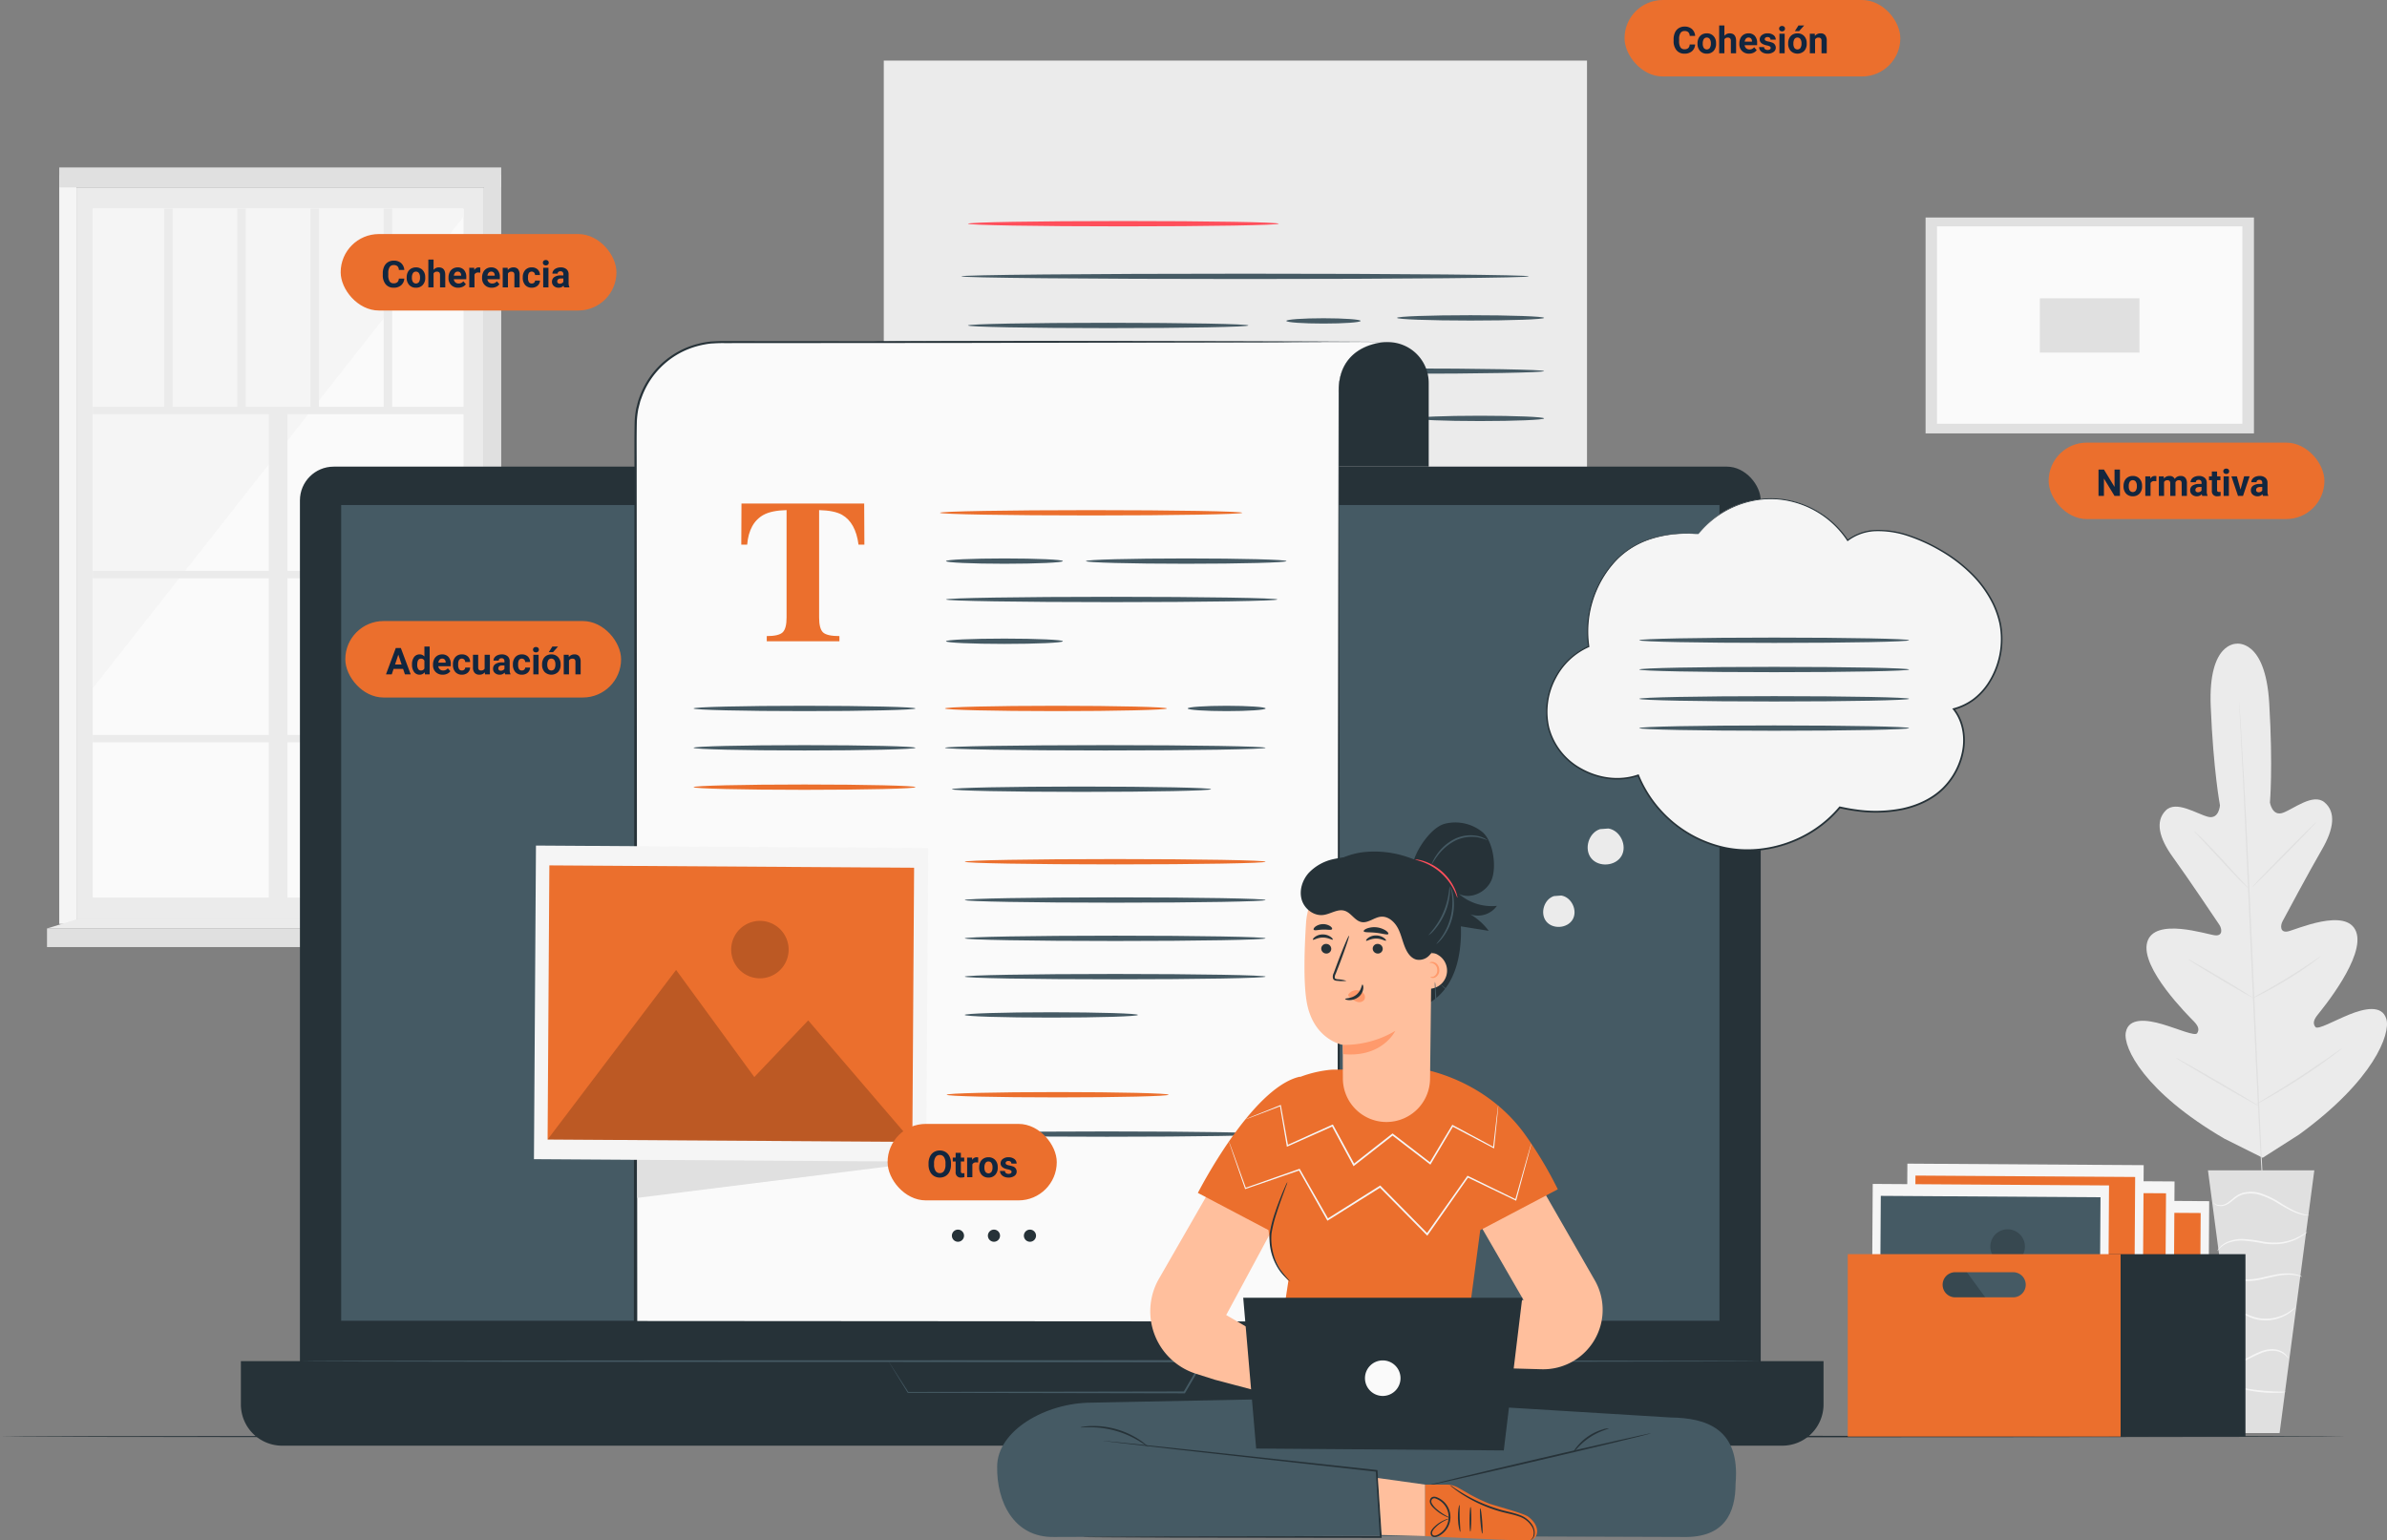 <svg xmlns="http://www.w3.org/2000/svg" width="1030" height="664.715" viewBox="0 0 1030 664.715">
  <rect x="0" y="0" width="1030" height="664.715" fill="#808080" stroke="none"/>
  <g id="Grupo_932065" data-name="Grupo 932065" transform="translate(-285 -2377)">
    <g id="Grupo_927916" data-name="Grupo 927916" transform="translate(-219.769 -780.946)">
      <g id="Grupo_927603" data-name="Grupo 927603" transform="translate(525.054 3230.196)">
        <g id="Grupo_927587" data-name="Grupo 927587" transform="translate(12.714 8.619)">
          <rect id="Rectángulo_335145" data-name="Rectángulo 335145" width="175.838" height="315.881" fill="#ebebeb"/>
        </g>
        <g id="Grupo_927588" data-name="Grupo 927588" transform="translate(19.74 17.779)">
          <rect id="Rectángulo_335146" data-name="Rectángulo 335146" width="159.974" height="297.311" fill="#fafafa"/>
        </g>
        <g id="Grupo_927589" data-name="Grupo 927589" transform="translate(19.74 17.779)">
          <path id="Trazado_620702" data-name="Trazado 620702" d="M691.962,3231.036,531.988,3434.53v-207H691.962Z" transform="translate(-531.988 -3227.533)" fill="#f5f5f5"/>
        </g>
        <g id="Grupo_927590" data-name="Grupo 927590" transform="translate(19.74 103.307)">
          <rect id="Rectángulo_335147" data-name="Rectángulo 335147" width="163.448" height="3.166" fill="#ebebeb"/>
        </g>
        <g id="Grupo_927591" data-name="Grupo 927591" transform="translate(19.74 174.108)">
          <rect id="Rectángulo_335148" data-name="Rectángulo 335148" width="163.448" height="3.166" fill="#ebebeb"/>
        </g>
        <g id="Grupo_927592" data-name="Grupo 927592" transform="translate(19.74 244.91)">
          <rect id="Rectángulo_335149" data-name="Rectángulo 335149" width="163.448" height="3.165" fill="#ebebeb"/>
        </g>
        <g id="Grupo_927593" data-name="Grupo 927593" transform="translate(95.686 104.89)">
          <rect id="Rectángulo_335150" data-name="Rectángulo 335150" width="218.631" height="8.083" transform="translate(0 218.631) rotate(-90)" fill="#ebebeb"/>
        </g>
        <g id="Grupo_927594" data-name="Grupo 927594" transform="translate(50.544 17.779)">
          <rect id="Rectángulo_335151" data-name="Rectángulo 335151" width="3.661" height="87.111" fill="#ebebeb"/>
        </g>
        <g id="Grupo_927595" data-name="Grupo 927595" transform="translate(82.124 17.779)">
          <rect id="Rectángulo_335152" data-name="Rectángulo 335152" width="3.661" height="87.111" fill="#ebebeb"/>
        </g>
        <g id="Grupo_927596" data-name="Grupo 927596" transform="translate(113.704 17.779)">
          <rect id="Rectángulo_335153" data-name="Rectángulo 335153" width="3.662" height="87.111" fill="#ebebeb"/>
        </g>
        <g id="Grupo_927597" data-name="Grupo 927597" transform="translate(145.285 17.779)">
          <rect id="Rectángulo_335154" data-name="Rectángulo 335154" width="3.661" height="87.111" fill="#ebebeb"/>
        </g>
        <g id="Grupo_927598" data-name="Grupo 927598" transform="translate(5.276 3.262)">
          <rect id="Rectángulo_335155" data-name="Rectángulo 335155" width="7.437" height="323.194" fill="#f5f5f5"/>
        </g>
        <g id="Grupo_927599" data-name="Grupo 927599" transform="translate(188.552 3.262)">
          <path id="Trazado_620703" data-name="Trazado 620703" d="M654.227,3541.747l-7.437-2.848V3217.661h7.437Z" transform="translate(-646.79 -3217.661)" fill="#e0e0e0"/>
        </g>
        <g id="Grupo_927600" data-name="Grupo 927600" transform="translate(5.276)">
          <rect id="Rectángulo_335156" data-name="Rectángulo 335156" width="190.713" height="8.619" fill="#e0e0e0"/>
        </g>
        <g id="Grupo_927601" data-name="Grupo 927601" transform="translate(0 328.411)">
          <rect id="Rectángulo_335157" data-name="Rectángulo 335157" width="201.024" height="8.03" fill="#e0e0e0"/>
        </g>
        <g id="Grupo_927602" data-name="Grupo 927602" transform="translate(0 324.5)">
          <path id="Trazado_620704" data-name="Trazado 620704" d="M707.116,3436.122l12.472,3.911H518.564l12.714-3.911Z" transform="translate(-518.564 -3436.122)" fill="#ebebeb"/>
        </g>
      </g>
      <g id="Grupo_927641" data-name="Grupo 927641" transform="translate(1421.953 3435.684)">
        <g id="Grupo_927619" data-name="Grupo 927619" transform="translate(0)">
          <g id="Grupo_927604" data-name="Grupo 927604">
            <path id="Trazado_620705" data-name="Trazado 620705" d="M1176.542,3355.232s-12.428-.9-11.284,26.986,3.988,42.73,3.988,42.73-.365,6.182-5.153,4.969-13.795-7.231-18.243-2.733c-4.613,4.664-2.973,11.818,3.147,20.244s18.849,27.38,19.992,29.1c1.123,1.688,1.575,4.849-1.819,4.546s-26.3-8.068-29.336,3.022,17.871,31.765,20.113,34.068,2.363,3.759,1.453,5.153-8.364-1.942-14.969-3.884-14.606-3.033-15.821,3.512,7.994,25.7,42.476,45.832l16.588,8.282,15.7-10.015c32.3-23.479,39.541-43.459,37.678-49.85s-9.714-4.5-16.091-1.911-13.462,6.657-14.506,5.362-1.071-2.756.931-5.272,20.732-25.178,16.6-35.909-26.145-.715-29.492-.074-3.214-2.55-2.264-4.341c.966-1.823,11.736-21.955,16.982-30.952s6.163-16.278,1.1-20.457c-4.874-4.03-13.234,2.857-17.878,4.544s-5.623-4.429-5.623-4.429,1.344-15.061-.306-42.916-14.225-25.606-14.225-25.606" transform="translate(-1128.508 -3355.187)" fill="#ebebeb"/>
          </g>
          <g id="Grupo_927606" data-name="Grupo 927606" transform="translate(49.012 25.015)">
            <g id="Grupo_927605" data-name="Grupo 927605">
              <path id="Trazado_620706" data-name="Trazado 620706" d="M1161.843,3372.2s.032.2.066.583l.132,1.71.447,6.585c.379,5.718.869,14,1.434,24.227,1.138,20.461,2.466,48.74,3.83,79.976s2.623,59.528,3.645,79.994c.519,10.211.939,18.484,1.232,24.236l.328,6.589c.029.732.053,1.3.069,1.715.012.387,0,.585,0,.585s-.032-.2-.066-.58c-.032-.413-.075-.98-.132-1.712-.1-1.535-.255-3.747-.445-6.583-.381-5.717-.871-13.994-1.435-24.226-1.137-20.461-2.466-48.743-3.831-79.99s-2.623-59.514-3.645-79.98c-.519-10.211-.94-18.485-1.232-24.236l-.328-6.591c-.029-.732-.053-1.3-.069-1.716C1161.833,3372.4,1161.843,3372.2,1161.843,3372.2Z" transform="translate(-1161.839 -3372.198)" fill="#e0e0e0"/>
            </g>
          </g>
          <g id="Grupo_927608" data-name="Grupo 927608" transform="translate(29.601 80.918)">
            <g id="Grupo_927607" data-name="Grupo 927607">
              <path id="Trazado_620707" data-name="Trazado 620707" d="M1148.641,3410.218a5.461,5.461,0,0,1,1.033.858c.638.58,1.533,1.447,2.63,2.529,2.19,2.169,5.133,5.244,8.319,8.7l8.113,8.877q1.453,1.576,2.47,2.678a5.412,5.412,0,0,1,.863,1.027,5.552,5.552,0,0,1-1.038-.851c-.637-.582-1.534-1.448-2.62-2.542-2.167-2.191-5.07-5.3-8.254-8.757l-8.174-8.814-2.484-2.667A5.435,5.435,0,0,1,1148.641,3410.218Z" transform="translate(-1148.638 -3410.216)" fill="#e0e0e0"/>
            </g>
          </g>
          <g id="Grupo_927610" data-name="Grupo 927610" transform="translate(54.676 77.106)">
            <g id="Grupo_927609" data-name="Grupo 927609">
              <path id="Trazado_620708" data-name="Trazado 620708" d="M1165.693,3435.556c-.125-.123,5.941-6.477,13.547-14.188s13.877-13.866,14-13.743-5.939,6.474-13.549,14.188S1165.816,3435.678,1165.693,3435.556Z" transform="translate(-1165.691 -3407.623)" fill="#e0e0e0"/>
            </g>
          </g>
          <g id="Grupo_927612" data-name="Grupo 927612" transform="translate(54.608 134.968)">
            <g id="Grupo_927611" data-name="Grupo 927611">
              <path id="Trazado_620709" data-name="Trazado 620709" d="M1165.645,3465.113a5.787,5.787,0,0,1,1.156-.736q1.33-.745,3.245-1.82c2.738-1.539,6.511-3.676,10.59-6.185s7.708-4.886,10.317-6.633l3.1-2.065a5.778,5.778,0,0,1,1.179-.7,5.591,5.591,0,0,1-1.035.9c-.691.544-1.705,1.313-2.982,2.233-2.55,1.844-6.142,4.3-10.242,6.806s-7.913,4.6-10.711,6.038c-1.4.714-2.542,1.277-3.344,1.644A5.558,5.558,0,0,1,1165.645,3465.113Z" transform="translate(-1165.645 -3446.973)" fill="#e0e0e0"/>
            </g>
          </g>
          <g id="Grupo_927614" data-name="Grupo 927614" transform="translate(27.127 136.281)">
            <g id="Grupo_927613" data-name="Grupo 927613">
              <path id="Trazado_620710" data-name="Trazado 620710" d="M1146.956,3447.87a4.84,4.84,0,0,1,1.149.538c.716.383,1.744.954,3.007,1.672,2.525,1.434,5.99,3.454,9.8,5.719s7.24,4.347,9.706,5.88c1.234.768,2.226,1.4,2.9,1.845a4.885,4.885,0,0,1,1.02.75,4.8,4.8,0,0,1-1.147-.538c-.718-.383-1.744-.953-3.007-1.671-2.525-1.435-5.992-3.455-9.8-5.72s-7.239-4.347-9.7-5.881c-1.234-.766-2.226-1.4-2.9-1.844A4.935,4.935,0,0,1,1146.956,3447.87Z" transform="translate(-1146.955 -3447.866)" fill="#e0e0e0"/>
            </g>
          </g>
          <g id="Grupo_927616" data-name="Grupo 927616" transform="translate(21.676 178.712)">
            <g id="Grupo_927615" data-name="Grupo 927615">
              <path id="Trazado_620711" data-name="Trazado 620711" d="M1143.249,3476.725a7.789,7.789,0,0,1,1.459.706l3.862,2.129c3.245,1.822,7.708,4.377,12.617,7.233s9.337,5.473,12.525,7.4l3.759,2.3a7.84,7.84,0,0,1,1.335.921,7.979,7.979,0,0,1-1.458-.708l-3.862-2.129c-3.245-1.822-7.708-4.377-12.618-7.235s-9.336-5.471-12.524-7.393l-3.759-2.3A8.084,8.084,0,0,1,1143.249,3476.725Z" transform="translate(-1143.248 -3476.721)" fill="#e0e0e0"/>
            </g>
          </g>
          <g id="Grupo_927618" data-name="Grupo 927618" transform="translate(56.52 174.637)">
            <g id="Grupo_927617" data-name="Grupo 927617">
              <path id="Trazado_620712" data-name="Trazado 620712" d="M1166.945,3497.982a9.318,9.318,0,0,1,1.443-.966l4.032-2.454c3.4-2.075,8.095-4.954,13.184-8.275s9.633-6.433,12.9-8.711l3.877-2.694a9.253,9.253,0,0,1,1.466-.929,9.018,9.018,0,0,1-1.319,1.128c-.875.695-2.157,1.675-3.762,2.86-3.207,2.374-7.711,5.558-12.818,8.879s-9.838,6.151-13.3,8.129c-1.735.984-3.148,1.766-4.136,2.282A9.04,9.04,0,0,1,1166.945,3497.982Z" transform="translate(-1166.945 -3473.95)" fill="#e0e0e0"/>
            </g>
          </g>
        </g>
        <g id="Grupo_927640" data-name="Grupo 927640" transform="translate(35.56 227.297)">
          <g id="Grupo_927621" data-name="Grupo 927621">
            <g id="Grupo_927620" data-name="Grupo 927620">
              <path id="Trazado_620713" data-name="Trazado 620713" d="M1198.583,3509.762h-45.892l14.978,113.383H1183.6Z" transform="translate(-1152.691 -3509.762)" fill="#e0e0e0"/>
            </g>
          </g>
          <g id="Grupo_927624" data-name="Grupo 927624" transform="translate(2.378 9.263)">
            <g id="Grupo_927623" data-name="Grupo 927623">
              <g id="Grupo_927622" data-name="Grupo 927622">
                <path id="Trazado_620714" data-name="Trazado 620714" d="M1154.311,3520.735c-.018.012.051.16.245.4a2.9,2.9,0,0,0,1.107.793,5.557,5.557,0,0,0,4.847-.6c1.853-1.021,3.468-3.031,5.951-3.917a13.012,13.012,0,0,1,8.439.167,36.176,36.176,0,0,1,7.858,3.806,54.47,54.47,0,0,0,6.391,3.429,17.588,17.588,0,0,0,4.713,1.362,8.784,8.784,0,0,0,1.332.091c.3,0,.463-.014.465-.04a23.991,23.991,0,0,1-6.3-1.9,62.915,62.915,0,0,1-6.25-3.537,34.832,34.832,0,0,0-7.992-3.932,13.466,13.466,0,0,0-8.907-.1,11.722,11.722,0,0,0-3.353,2.071,26.3,26.3,0,0,1-2.626,2.037,5.4,5.4,0,0,1-4.47.774A4.6,4.6,0,0,1,1154.311,3520.735Z" transform="translate(-1154.308 -3516.062)" fill="#f5f5f5"/>
              </g>
            </g>
          </g>
          <g id="Grupo_927627" data-name="Grupo 927627" transform="translate(4.051 26.498)">
            <g id="Grupo_927626" data-name="Grupo 927626">
              <g id="Grupo_927625" data-name="Grupo 927625">
                <path id="Trazado_620715" data-name="Trazado 620715" d="M1155.45,3536.1c.062.038.363-.468,1.081-1.217a10.232,10.232,0,0,1,3.666-2.323,16.335,16.335,0,0,1,6.382-.962,67.276,67.276,0,0,1,7.986,1.089,27.472,27.472,0,0,0,8.176.338,22.5,22.5,0,0,0,6.435-1.837,20.551,20.551,0,0,0,3.869-2.3,5.557,5.557,0,0,0,1.225-1.1,40.807,40.807,0,0,1-5.306,2.917,23.467,23.467,0,0,1-6.305,1.636,28.1,28.1,0,0,1-7.976-.393,60.1,60.1,0,0,0-8.083-1.038,16.172,16.172,0,0,0-6.6,1.16,9.63,9.63,0,0,0-3.682,2.619,6.635,6.635,0,0,0-.7,1.018C1155.487,3535.956,1155.428,3536.092,1155.45,3536.1Z" transform="translate(-1155.446 -3527.782)" fill="#f5f5f5"/>
              </g>
            </g>
          </g>
          <g id="Grupo_927630" data-name="Grupo 927630" transform="translate(6.653 42.835)">
            <g id="Grupo_927629" data-name="Grupo 927629">
              <g id="Grupo_927628" data-name="Grupo 927628">
                <path id="Trazado_620716" data-name="Trazado 620716" d="M1191.256,3542.058a3.849,3.849,0,0,0-1.265-.658,13.565,13.565,0,0,0-3.8-.815,24.3,24.3,0,0,0-5.749.329c-2.141.347-4.435.938-6.843,1.45a28.846,28.846,0,0,1-6.835.771,14.887,14.887,0,0,1-5.426-1.174,12.518,12.518,0,0,1-4.115-3.063,3.553,3.553,0,0,0,.777,1.2,9.71,9.71,0,0,0,3.116,2.345,14.619,14.619,0,0,0,5.617,1.382,27.532,27.532,0,0,0,7.019-.728c2.436-.518,4.714-1.126,6.808-1.5a26.238,26.238,0,0,1,5.6-.479A20.985,20.985,0,0,1,1191.256,3542.058Z" transform="translate(-1157.215 -3538.892)" fill="#f5f5f5"/>
              </g>
            </g>
          </g>
          <g id="Grupo_927633" data-name="Grupo 927633" transform="translate(8.11 59.058)">
            <g id="Grupo_927632" data-name="Grupo 927632">
              <g id="Grupo_927631" data-name="Grupo 927631">
                <path id="Trazado_620717" data-name="Trazado 620717" d="M1158.207,3552.593a7.419,7.419,0,0,1,4.456-.45,21.419,21.419,0,0,1,4.661,1.738,17.729,17.729,0,0,0,6.051,1.668,18.161,18.161,0,0,0,10.979-2.543,15.588,15.588,0,0,0,2.732-2.1c.559-.594.846-.937.809-.972a40.285,40.285,0,0,1-3.807,2.615,18.808,18.808,0,0,1-10.646,2.258c-4.344-.249-7.679-2.84-10.692-3.182a6.818,6.818,0,0,0-3.461.3C1158.512,3552.224,1158.184,3552.565,1158.207,3552.593Z" transform="translate(-1158.206 -3549.925)" fill="#f5f5f5"/>
              </g>
            </g>
          </g>
          <g id="Grupo_927636" data-name="Grupo 927636" transform="translate(10.667 77.147)">
            <g id="Grupo_927635" data-name="Grupo 927635">
              <g id="Grupo_927634" data-name="Grupo 927634">
                <path id="Trazado_620718" data-name="Trazado 620718" d="M1159.945,3568.567a8.783,8.783,0,0,0,3.826-.761c2.307-.771,5.163-2.54,8.5-3.864a13.831,13.831,0,0,1,4.876-1.021,8.983,8.983,0,0,1,3.92.894,8.652,8.652,0,0,1,2.835,2.447,2.071,2.071,0,0,0-.435-.967,6.289,6.289,0,0,0-2.15-1.947,9.019,9.019,0,0,0-4.16-1.118,13.7,13.7,0,0,0-5.154,1.013c-3.456,1.376-6.22,3.2-8.423,4.071C1161.4,3568.253,1159.927,3568.447,1159.945,3568.567Z" transform="translate(-1159.945 -3562.226)" fill="#f5f5f5"/>
              </g>
            </g>
          </g>
          <g id="Grupo_927639" data-name="Grupo 927639" transform="translate(12.916 93.584)">
            <g id="Grupo_927638" data-name="Grupo 927638">
              <g id="Grupo_927637" data-name="Grupo 927637">
                <path id="Trazado_620719" data-name="Trazado 620719" d="M1161.475,3573.433a10.726,10.726,0,0,0,2.906.944,53.471,53.471,0,0,0,14.628,1.437,10.772,10.772,0,0,0,3.033-.359c-.012-.227-4.651-.028-10.324-.6C1166.044,3574.311,1161.531,3573.214,1161.475,3573.433Z" transform="translate(-1161.475 -3573.405)" fill="#f5f5f5"/>
              </g>
            </g>
          </g>
        </g>
      </g>
      <g id="Grupo_927645" data-name="Grupo 927645" transform="translate(1335.661 3251.808)">
        <g id="Grupo_927642" data-name="Grupo 927642">
          <rect id="Rectángulo_335158" data-name="Rectángulo 335158" width="141.698" height="93.162" fill="#e0e0e0"/>
        </g>
        <g id="Grupo_927643" data-name="Grupo 927643" transform="translate(4.929 3.809)">
          <rect id="Rectángulo_335159" data-name="Rectángulo 335159" width="131.767" height="85.187" fill="#fafafa"/>
        </g>
        <g id="Grupo_927644" data-name="Grupo 927644" transform="translate(49.319 34.861)">
          <rect id="Rectángulo_335160" data-name="Rectángulo 335160" width="42.986" height="23.441" fill="#e0e0e0"/>
        </g>
      </g>
      <g id="Grupo_927647" data-name="Grupo 927647" transform="translate(504.769 3777.482)">
        <g id="Grupo_927646" data-name="Grupo 927646">
          <path id="Trazado_620720" data-name="Trazado 620720" d="M1517.176,3588.012c0,.212-226.652.384-506.18.384-279.623,0-506.227-.172-506.227-.384s226.6-.382,506.227-.382C1290.524,3587.63,1517.176,3587.8,1517.176,3588.012Z" transform="translate(-504.769 -3587.63)" fill="#263238"/>
        </g>
      </g>
      <g id="Grupo_927666" data-name="Grupo 927666" transform="translate(886.124 3184.085)">
        <g id="Grupo_927648" data-name="Grupo 927648">
          <path id="Rectángulo_335161" data-name="Rectángulo 335161" d="M0,0H303.441a0,0,0,0,1,0,0V296.63a16.22,16.22,0,0,1-16.22,16.22H0a0,0,0,0,1,0,0V0A0,0,0,0,1,0,0Z" fill="#ebebeb"/>
        </g>
        <g id="Grupo_927663" data-name="Grupo 927663" transform="translate(33.405 91.963)">
          <g id="Grupo_927650" data-name="Grupo 927650">
            <g id="Grupo_927649" data-name="Grupo 927649">
              <path id="Trazado_620721" data-name="Trazado 620721" d="M1031.809,3247.774c0,.634-54.845,1.148-122.484,1.148-67.662,0-122.5-.515-122.5-1.148s54.833-1.148,122.5-1.148C976.964,3246.625,1031.809,3247.138,1031.809,3247.774Z" transform="translate(-786.83 -3246.625)" fill="#455a64"/>
            </g>
          </g>
          <g id="Grupo_927652" data-name="Grupo 927652" transform="translate(2.911 21.192)">
            <g id="Grupo_927651" data-name="Grupo 927651">
              <path id="Trazado_620722" data-name="Trazado 620722" d="M909.844,3262.186c0,.635-27.1,1.149-60.514,1.149s-60.52-.514-60.52-1.149,27.09-1.148,60.52-1.148S909.844,3261.552,909.844,3262.186Z" transform="translate(-788.81 -3261.037)" fill="#455a64"/>
            </g>
          </g>
          <g id="Grupo_927654" data-name="Grupo 927654" transform="translate(140.301 19.229)">
            <g id="Grupo_927653" data-name="Grupo 927653">
              <path id="Trazado_620723" data-name="Trazado 620723" d="M914.3,3260.85c0,.636-7.177,1.148-16.028,1.148s-16.029-.513-16.029-1.148,7.174-1.148,16.029-1.148S914.3,3260.216,914.3,3260.85Z" transform="translate(-882.243 -3259.702)" fill="#455a64"/>
            </g>
          </g>
          <g id="Grupo_927656" data-name="Grupo 927656" transform="translate(188.06 17.921)">
            <g id="Grupo_927655" data-name="Grupo 927655">
              <path id="Trazado_620724" data-name="Trazado 620724" d="M978.183,3259.96c0,.635-14.208,1.15-31.73,1.15s-31.731-.515-31.731-1.15,14.2-1.148,31.731-1.148S978.183,3259.327,978.183,3259.96Z" transform="translate(-914.722 -3258.812)" fill="#455a64"/>
            </g>
          </g>
          <g id="Grupo_927658" data-name="Grupo 927658" transform="translate(0 41.473)">
            <g id="Grupo_927657" data-name="Grupo 927657">
              <path id="Trazado_620725" data-name="Trazado 620725" d="M900.667,3275.978c0,.635-25.486,1.15-56.916,1.15s-56.922-.515-56.922-1.15,25.48-1.148,56.922-1.148S900.667,3275.344,900.667,3275.978Z" transform="translate(-786.83 -3274.829)" fill="#455a64"/>
            </g>
          </g>
          <g id="Grupo_927660" data-name="Grupo 927660" transform="translate(127.215 40.889)">
            <g id="Grupo_927659" data-name="Grupo 927659">
              <path id="Trazado_620726" data-name="Trazado 620726" d="M997.649,3275.58c0,.634-27.828,1.149-62.149,1.149s-62.156-.515-62.156-1.149,27.823-1.148,62.156-1.148S997.649,3274.947,997.649,3275.58Z" transform="translate(-873.344 -3274.432)" fill="#455a64"/>
            </g>
          </g>
          <g id="Grupo_927662" data-name="Grupo 927662" transform="translate(196.174 61.298)">
            <g id="Grupo_927661" data-name="Grupo 927661">
              <path id="Trazado_620727" data-name="Trazado 620727" d="M975.587,3289.46c0,.635-12.391,1.148-27.671,1.148s-27.676-.513-27.676-1.148,12.389-1.149,27.676-1.149S975.587,3288.826,975.587,3289.46Z" transform="translate(-920.24 -3288.311)" fill="#455a64"/>
            </g>
          </g>
        </g>
        <g id="Grupo_927665" data-name="Grupo 927665" transform="translate(36.316 69.246)">
          <g id="Grupo_927664" data-name="Grupo 927664">
            <path id="Trazado_620728" data-name="Trazado 620728" d="M922.925,3232.324c0,.634-30.025,1.148-67.055,1.148s-67.06-.515-67.06-1.148,30.018-1.149,67.06-1.149S922.925,3231.689,922.925,3232.324Z" transform="translate(-788.81 -3231.176)" fill="#ff4f5b"/>
          </g>
        </g>
      </g>
      <g id="Grupo_927687" data-name="Grupo 927687" transform="translate(608.712 3359.318)">
        <g id="Grupo_927682" data-name="Grupo 927682">
          <g id="Grupo_927681" data-name="Grupo 927681">
            <g id="Grupo_927680" data-name="Grupo 927680">
              <g id="Grupo_927669" data-name="Grupo 927669" transform="translate(25.478)">
                <g id="Grupo_927668" data-name="Grupo 927668">
                  <g id="Grupo_927667" data-name="Grupo 927667">
                    <rect id="Rectángulo_335162" data-name="Rectángulo 335162" width="630.336" height="416.835" rx="14.567" fill="#263238"/>
                  </g>
                </g>
              </g>
              <g id="Grupo_927672" data-name="Grupo 927672" transform="translate(0 386.006)">
                <g id="Grupo_927671" data-name="Grupo 927671">
                  <g id="Grupo_927670" data-name="Grupo 927670">
                    <path id="Rectángulo_335163" data-name="Rectángulo 335163" d="M0,0H682.921a0,0,0,0,1,0,0V18.675a17.8,17.8,0,0,1-17.8,17.8H17.8A17.8,17.8,0,0,1,0,18.675V0A0,0,0,0,1,0,0Z" fill="#263238"/>
                  </g>
                </g>
              </g>
              <g id="Grupo_927675" data-name="Grupo 927675" transform="translate(43.28 16.561)">
                <g id="Grupo_927674" data-name="Grupo 927674">
                  <g id="Grupo_927673" data-name="Grupo 927673">
                    <rect id="Rectángulo_335164" data-name="Rectángulo 335164" width="594.734" height="352.011" fill="#455a64"/>
                  </g>
                </g>
              </g>
              <g id="Grupo_927679" data-name="Grupo 927679" transform="translate(279.389 385.597)">
                <g id="Grupo_927678" data-name="Grupo 927678">
                  <g id="Grupo_927677" data-name="Grupo 927677">
                    <g id="Grupo_927676" data-name="Grupo 927676">
                      <path id="Trazado_620729" data-name="Trazado 620729" d="M765.457,3565.891c-.012-.007.21-.014.657-.021l2-.02,7.767-.044,28.817-.117c24.527-.054,58.479-.125,96.351-.206h.712l-.36.615-3.823,6.552c-1.373,2.351-2.738,4.689-4.045,6.927l-.118.2h-.234l-119.247-.223h-.1l-.053-.086-6.245-10.156c-.678-1.108-1.2-1.963-1.569-2.572-.349-.572-.5-.85-.5-.85s.213.309.593.892c.394.609.947,1.466,1.668,2.578,1.463,2.277,3.6,5.6,6.37,9.911l-.156-.087,119.247-.222-.353.2c1.307-2.238,2.67-4.575,4.044-6.927l3.826-6.552.352.613c-37.717-.081-71.531-.155-95.957-.206l-28.953-.118-7.886-.044-2.066-.021C765.715,3565.9,765.457,3565.891,765.457,3565.891Z" transform="translate(-765.457 -3565.482)" fill="#455a64"/>
                    </g>
                  </g>
                </g>
              </g>
            </g>
          </g>
        </g>
        <g id="Grupo_927686" data-name="Grupo 927686" transform="translate(25.478 385.622)">
          <g id="Grupo_927683" data-name="Grupo 927683" transform="translate(0 0.384)">
            <line id="Línea_267" data-name="Línea 267" x2="630.336" fill="#263238"/>
          </g>
          <g id="Grupo_927685" data-name="Grupo 927685" transform="translate(0)">
            <g id="Grupo_927684" data-name="Grupo 927684">
              <path id="Trazado_620730" data-name="Trazado 620730" d="M1223.119,3565.883c0,.212-141.117.382-315.152.382-174.1,0-315.183-.17-315.183-.382s141.086-.384,315.183-.384C1082,3565.5,1223.119,3565.671,1223.119,3565.883Z" transform="translate(-592.783 -3565.499)" fill="#455a64"/>
            </g>
          </g>
        </g>
      </g>
      <g id="Grupo_927748" data-name="Grupo 927748" transform="translate(735.169 3305.086)">
        <g id="Grupo_927688" data-name="Grupo 927688" transform="translate(333.444 0.493)">
          <path id="Trazado_620731" data-name="Trazado 620731" d="M923.26,3266.708h0a17.608,17.608,0,0,1,17.607,17.607v36.132H888.216v-33.334a20.406,20.406,0,0,1,20.407-20.406Z" transform="translate(-888.216 -3266.708)" fill="#263238"/>
        </g>
        <g id="Grupo_927690" data-name="Grupo 927690" transform="translate(146.59)">
          <g id="Grupo_927689" data-name="Grupo 927689">
            <path id="Trazado_620732" data-name="Trazado 620732" d="M983.043,3266.866c0,.211-49.678.34-110.945.285-61.287-.055-110.954-.269-110.954-.481s49.666-.338,110.955-.285C933.364,3266.439,983.043,3266.654,983.043,3266.866Z" transform="translate(-761.144 -3266.373)" fill="#263238"/>
          </g>
        </g>
        <g id="Grupo_927691" data-name="Grupo 927691" transform="translate(43.844 0.297)">
          <path id="Trazado_620733" data-name="Trazado 620733" d="M1015.452,3266.726l-21.957-.151-31.894.2H727.3a36.025,36.025,0,0,0-36.025,36.025v387.13h303.44V3286.52C995.6,3266.771,1015.452,3266.726,1015.452,3266.726Z" transform="translate(-691.271 -3266.575)" fill="#fafafa"/>
        </g>
        <g id="Grupo_927692" data-name="Grupo 927692" transform="translate(43.112 0.052)">
          <path id="Trazado_620734" data-name="Trazado 620734" d="M1015.686,3266.8l-182.964.4-91.482.069-11.436.007c-1.916-.037-3.794.075-5.673.175a37.279,37.279,0,0,0-5.548,1.012,35.349,35.349,0,0,0-24.258,21.758c-.3.892-.7,1.75-.91,2.668l-.7,2.734a38.747,38.747,0,0,0-.656,5.6c-.162,7.576-.035,15.234-.068,22.847l.244,365.93-.731-.731,303.44.2-.534.533.147-217.634.175-108.814.106-54.406.026-13.6.013-6.8a22.227,22.227,0,0,1,.143-3.4,18.241,18.241,0,0,1,.534-3.36,18,18,0,0,1,7.348-11.078,21.286,21.286,0,0,1,6.1-2.947A25.718,25.718,0,0,1,1015.686,3266.8Zm0,0a25.688,25.688,0,0,0-6.673,1.187,21.253,21.253,0,0,0-6.079,2.966,17.922,17.922,0,0,0-7.276,11.06,18.291,18.291,0,0,0-.517,3.344,22.277,22.277,0,0,0-.128,3.391l.013,6.8.026,13.6.106,54.41.175,108.816L995.481,3690v.536h-.535l-303.44.2h-.732V3690l.244-365.93c.044-7.632-.074-15.228.1-22.891a39.77,39.77,0,0,1,.682-5.744l.722-2.8a28.685,28.685,0,0,1,.937-2.738,36.268,36.268,0,0,1,24.9-22.281,38.023,38.023,0,0,1,5.686-1.028c1.928-.1,3.857-.212,5.755-.172l11.434.007,91.483.069Z" transform="translate(-690.773 -3266.408)" fill="#263238"/>
        </g>
        <g id="Grupo_927693" data-name="Grupo 927693" transform="translate(89.467 70.146)">
          <path id="Trazado_620735" data-name="Trazado 620735" d="M722.382,3314.076h52.951l.085,17.737h-2.533q-1.246-9.52-7.127-12.879-3.309-1.852-9.879-2.024v46.332q0,4.856,1.7,6.446t7.064,1.592v2.232H733.29v-2.232q5.152,0,6.851-1.612t1.7-6.426v-46.332q-6.441.174-9.877,2.024-6.313,3.449-7.127,12.879H722.3Z" transform="translate(-722.297 -3314.076)" fill="#eb6f2d"/>
        </g>
        <g id="Grupo_927695" data-name="Grupo 927695" transform="translate(175.176 72.997)">
          <g id="Grupo_927694" data-name="Grupo 927694">
            <path id="Trazado_620736" data-name="Trazado 620736" d="M911.055,3317.163c0,.636-29.209,1.149-65.233,1.149s-65.239-.513-65.239-1.149,29.2-1.148,65.239-1.148S911.055,3316.53,911.055,3317.163Z" transform="translate(-780.584 -3316.015)" fill="#eb6f2d"/>
          </g>
        </g>
        <g id="Grupo_927697" data-name="Grupo 927697" transform="translate(177.793 93.842)">
          <g id="Grupo_927696" data-name="Grupo 927696">
            <path id="Trazado_620737" data-name="Trazado 620737" d="M832.81,3331.339c0,.634-11.293,1.148-25.221,1.148s-25.224-.515-25.224-1.148,11.29-1.148,25.224-1.148S832.81,3330.7,832.81,3331.339Z" transform="translate(-782.364 -3330.191)" fill="#455a64"/>
          </g>
        </g>
        <g id="Grupo_927699" data-name="Grupo 927699" transform="translate(68.852 157.43)">
          <g id="Grupo_927698" data-name="Grupo 927698">
            <path id="Trazado_620738" data-name="Trazado 620738" d="M804.082,3374.583c0,.635-21.448,1.15-47.9,1.15s-47.9-.515-47.9-1.15,21.444-1.149,47.9-1.149S804.082,3373.949,804.082,3374.583Z" transform="translate(-708.278 -3373.434)" fill="#455a64"/>
          </g>
        </g>
        <g id="Grupo_927701" data-name="Grupo 927701" transform="translate(177.339 157.43)">
          <g id="Grupo_927700" data-name="Grupo 927700">
            <path id="Trazado_620739" data-name="Trazado 620739" d="M877.859,3374.583c0,.635-21.447,1.15-47.9,1.15s-47.9-.515-47.9-1.15,21.444-1.149,47.9-1.149S877.859,3373.949,877.859,3374.583Z" transform="translate(-782.055 -3373.434)" fill="#eb6f2d"/>
          </g>
        </g>
        <g id="Grupo_927703" data-name="Grupo 927703" transform="translate(68.852 174.412)">
          <g id="Grupo_927702" data-name="Grupo 927702">
            <path id="Trazado_620740" data-name="Trazado 620740" d="M804.082,3386.131c0,.634-21.448,1.149-47.9,1.149s-47.9-.515-47.9-1.149,21.444-1.148,47.9-1.148S804.082,3385.5,804.082,3386.131Z" transform="translate(-708.278 -3384.983)" fill="#455a64"/>
          </g>
        </g>
        <g id="Grupo_927705" data-name="Grupo 927705" transform="translate(68.852 191.393)">
          <g id="Grupo_927704" data-name="Grupo 927704">
            <path id="Trazado_620741" data-name="Trazado 620741" d="M804.082,3397.68c0,.635-21.448,1.15-47.9,1.15s-47.9-.515-47.9-1.15,21.444-1.149,47.9-1.149S804.082,3397.046,804.082,3397.68Z" transform="translate(-708.278 -3396.531)" fill="#eb6f2d"/>
          </g>
        </g>
        <g id="Grupo_927707" data-name="Grupo 927707" transform="translate(177.793 128.432)">
          <g id="Grupo_927706" data-name="Grupo 927706">
            <path id="Trazado_620742" data-name="Trazado 620742" d="M832.81,3354.863c0,.635-11.293,1.148-25.221,1.148s-25.224-.513-25.224-1.148,11.29-1.149,25.224-1.149S832.81,3354.229,832.81,3354.863Z" transform="translate(-782.364 -3353.714)" fill="#455a64"/>
          </g>
        </g>
        <g id="Grupo_927709" data-name="Grupo 927709" transform="translate(282.097 157.43)">
          <g id="Grupo_927708" data-name="Grupo 927708">
            <path id="Trazado_620743" data-name="Trazado 620743" d="M886.928,3374.583c0,.635-7.529,1.15-16.815,1.15s-16.816-.515-16.816-1.15,7.527-1.149,16.816-1.149S886.928,3373.949,886.928,3374.583Z" transform="translate(-853.297 -3373.434)" fill="#455a64"/>
          </g>
        </g>
        <g id="Grupo_927711" data-name="Grupo 927711" transform="translate(238.169 93.842)">
          <g id="Grupo_927710" data-name="Grupo 927710">
            <path id="Trazado_620744" data-name="Trazado 620744" d="M909.98,3331.339c0,.634-19.379,1.148-43.277,1.148s-43.28-.515-43.28-1.148,19.373-1.148,43.28-1.148S909.98,3330.7,909.98,3331.339Z" transform="translate(-823.423 -3330.191)" fill="#455a64"/>
          </g>
        </g>
        <g id="Grupo_927713" data-name="Grupo 927713" transform="translate(177.793 110.401)">
          <g id="Grupo_927712" data-name="Grupo 927712">
            <path id="Trazado_620745" data-name="Trazado 620745" d="M925.39,3342.6c0,.635-32.021,1.148-71.51,1.148s-71.516-.513-71.516-1.148,32.012-1.149,71.516-1.149S925.39,3341.967,925.39,3342.6Z" transform="translate(-782.364 -3341.452)" fill="#455a64"/>
          </g>
        </g>
        <g id="Grupo_927715" data-name="Grupo 927715" transform="translate(177.339 174.412)">
          <g id="Grupo_927714" data-name="Grupo 927714">
            <path id="Trazado_620746" data-name="Trazado 620746" d="M920.445,3386.131c0,.634-30.983,1.149-69.191,1.149s-69.2-.515-69.2-1.149,30.975-1.148,69.2-1.148S920.445,3385.5,920.445,3386.131Z" transform="translate(-782.055 -3384.983)" fill="#455a64"/>
          </g>
        </g>
        <g id="Grupo_927717" data-name="Grupo 927717" transform="translate(185.87 223.574)">
          <g id="Grupo_927716" data-name="Grupo 927716">
            <path id="Trazado_620747" data-name="Trazado 620747" d="M917.715,3419.564c0,.635-29.073,1.15-64.927,1.15s-64.931-.515-64.931-1.15,29.065-1.148,64.931-1.148S917.715,3418.931,917.715,3419.564Z" transform="translate(-787.857 -3418.416)" fill="#eb6f2d"/>
          </g>
        </g>
        <g id="Grupo_927719" data-name="Grupo 927719" transform="translate(185.87 240.102)">
          <g id="Grupo_927718" data-name="Grupo 927718">
            <path id="Trazado_620748" data-name="Trazado 620748" d="M917.715,3430.8c0,.634-29.073,1.148-64.927,1.148s-64.931-.515-64.931-1.148,29.065-1.148,64.931-1.148S917.715,3430.171,917.715,3430.8Z" transform="translate(-787.857 -3429.656)" fill="#455a64"/>
          </g>
        </g>
        <g id="Grupo_927721" data-name="Grupo 927721" transform="translate(185.87 256.63)">
          <g id="Grupo_927720" data-name="Grupo 927720">
            <path id="Trazado_620749" data-name="Trazado 620749" d="M917.715,3442.045c0,.634-29.073,1.148-64.927,1.148s-64.931-.515-64.931-1.148,29.065-1.149,64.931-1.149S917.715,3441.409,917.715,3442.045Z" transform="translate(-787.857 -3440.896)" fill="#455a64"/>
          </g>
        </g>
        <g id="Grupo_927723" data-name="Grupo 927723" transform="translate(185.87 273.156)">
          <g id="Grupo_927722" data-name="Grupo 927722">
            <path id="Trazado_620750" data-name="Trazado 620750" d="M917.715,3453.284c0,.635-29.073,1.15-64.927,1.15s-64.931-.515-64.931-1.15,29.065-1.149,64.931-1.149S917.715,3452.65,917.715,3453.284Z" transform="translate(-787.857 -3452.135)" fill="#455a64"/>
          </g>
        </g>
        <g id="Grupo_927725" data-name="Grupo 927725" transform="translate(185.87 289.684)">
          <g id="Grupo_927724" data-name="Grupo 927724">
            <path id="Trazado_620751" data-name="Trazado 620751" d="M862.614,3464.523c0,.318-4.183.6-10.948.812s-16.109.336-26.428.336-19.669-.127-26.433-.336-10.948-.494-10.948-.812,4.183-.6,10.948-.812,16.109-.337,26.433-.337,19.664.128,26.428.337S862.614,3464.206,862.614,3464.523Z" transform="translate(-787.857 -3463.375)" fill="#455a64"/>
          </g>
        </g>
        <g id="Grupo_927727" data-name="Grupo 927727" transform="translate(180.349 192.282)">
          <g id="Grupo_927726" data-name="Grupo 927726">
            <path id="Trazado_620752" data-name="Trazado 620752" d="M895.953,3398.284c0,.636-25.04,1.148-55.923,1.148s-55.927-.513-55.927-1.148,25.035-1.148,55.927-1.148S895.953,3397.651,895.953,3398.284Z" transform="translate(-784.102 -3397.136)" fill="#455a64"/>
          </g>
        </g>
        <g id="Grupo_927739" data-name="Grupo 927739" transform="translate(0 217.742)">
          <g id="Grupo_927730" data-name="Grupo 927730" transform="translate(44.443 7.765)">
            <g id="Grupo_927729" data-name="Grupo 927729">
              <g id="Grupo_927728" data-name="Grupo 927728">
                <path id="Trazado_620753" data-name="Trazado 620753" d="M809.624,3420.813l6.89,127.574-124.74,15.624-.1-144.28Z" transform="translate(-691.678 -3419.73)" fill="#e0e0e0"/>
              </g>
            </g>
          </g>
          <g id="Grupo_927733" data-name="Grupo 927733" transform="translate(0 0)">
            <g id="Grupo_927732" data-name="Grupo 927732">
              <g id="Grupo_927731" data-name="Grupo 927731">
                <rect id="Rectángulo_335165" data-name="Rectángulo 335165" width="135.337" height="169.283" transform="translate(0 135.334) rotate(-89.632)" fill="#f5f5f5"/>
              </g>
            </g>
          </g>
          <g id="Grupo_927734" data-name="Grupo 927734" transform="translate(5.891 8.557)">
            <rect id="Rectángulo_335166" data-name="Rectángulo 335166" width="118.297" height="157.39" transform="translate(0 118.295) rotate(-89.632)" fill="#eb6f2d"/>
          </g>
          <g id="Grupo_927735" data-name="Grupo 927735" transform="translate(5.891 53.674)" opacity="0.2">
            <path id="Trazado_620754" data-name="Trazado 620754" d="M665.461,3524.129l55.443-73.178,33.756,46.223,23.254-24.445,44.933,52.411Z" transform="translate(-665.461 -3450.951)"/>
          </g>
          <g id="Grupo_927738" data-name="Grupo 927738" transform="translate(85.114 32.506)" opacity="0.2">
            <g id="Grupo_927737" data-name="Grupo 927737">
              <g id="Grupo_927736" data-name="Grupo 927736">
                <path id="Trazado_620755" data-name="Trazado 620755" d="M744.122,3449.029a12.393,12.393,0,1,1-12.312-12.472A12.392,12.392,0,0,1,744.122,3449.029Z" transform="translate(-719.337 -3436.556)"/>
              </g>
            </g>
          </g>
        </g>
        <g id="Grupo_927743" data-name="Grupo 927743" transform="translate(180.349 383.479)">
          <g id="Grupo_927740" data-name="Grupo 927740">
            <path id="Trazado_620756" data-name="Trazado 620756" d="M789.335,3529.777a2.617,2.617,0,1,1-2.616-2.616A2.616,2.616,0,0,1,789.335,3529.777Z" transform="translate(-784.102 -3527.161)" fill="#263238"/>
          </g>
          <g id="Grupo_927741" data-name="Grupo 927741" transform="translate(15.532)">
            <path id="Trazado_620757" data-name="Trazado 620757" d="M799.9,3529.777a2.617,2.617,0,1,1-2.617-2.616A2.617,2.617,0,0,1,799.9,3529.777Z" transform="translate(-794.665 -3527.161)" fill="#263238"/>
          </g>
          <g id="Grupo_927742" data-name="Grupo 927742" transform="translate(31.066)">
            <path id="Trazado_620758" data-name="Trazado 620758" d="M810.462,3529.777a2.617,2.617,0,1,1-2.616-2.616A2.617,2.617,0,0,1,810.462,3529.777Z" transform="translate(-805.229 -3527.161)" fill="#263238"/>
          </g>
        </g>
        <g id="Grupo_927745" data-name="Grupo 927745" transform="translate(178.068 324.124)">
          <g id="Grupo_927744" data-name="Grupo 927744">
            <path id="Trazado_620759" data-name="Trazado 620759" d="M878.355,3487.945c0,.633-21.448,1.148-47.9,1.148s-47.9-.515-47.9-1.148,21.444-1.149,47.9-1.149S878.355,3487.311,878.355,3487.945Z" transform="translate(-782.551 -3486.796)" fill="#eb6f2d"/>
          </g>
        </g>
        <g id="Grupo_927747" data-name="Grupo 927747" transform="translate(178.068 341.105)">
          <g id="Grupo_927746" data-name="Grupo 927746">
            <path id="Trazado_620760" data-name="Trazado 620760" d="M920.939,3499.493c0,.635-30.981,1.15-69.191,1.15s-69.2-.515-69.2-1.15,30.975-1.149,69.2-1.149S920.939,3498.859,920.939,3499.493Z" transform="translate(-782.551 -3498.344)" fill="#455a64"/>
          </g>
        </g>
      </g>
      <g id="Grupo_927774" data-name="Grupo 927774" transform="translate(1302.081 3660.086)">
        <g id="Grupo_927754" data-name="Grupo 927754" transform="translate(53.479 15.547)">
          <g id="Grupo_927751" data-name="Grupo 927751" transform="translate(0 0)">
            <g id="Grupo_927750" data-name="Grupo 927750" transform="translate(0)">
              <g id="Grupo_927749" data-name="Grupo 927749">
                <rect id="Rectángulo_335167" data-name="Rectángulo 335167" width="81.521" height="101.969" transform="translate(0 81.52) rotate(-89.632)" fill="#f5f5f5"/>
              </g>
            </g>
          </g>
          <rect id="Rectángulo_335168" data-name="Rectángulo 335168" width="71.257" height="94.805" transform="translate(3.548 76.41) rotate(-89.632)" fill="#eb6f2d"/>
          <path id="Trazado_620761" data-name="Trazado 620761" d="M1085.77,3584.433l33.4-44.079L1139.5,3568.2l14.007-14.724,27.066,31.57Z" transform="translate(-1082.222 -3508.022)" opacity="0.2"/>
          <g id="Grupo_927753" data-name="Grupo 927753" transform="translate(51.269 19.58)" opacity="0.2">
            <g id="Grupo_927752" data-name="Grupo 927752">
              <path id="Trazado_620762" data-name="Trazado 620762" d="M1133.151,3539.195a7.464,7.464,0,1,1-7.416-7.513A7.464,7.464,0,0,1,1133.151,3539.195Z" transform="translate(-1118.223 -3531.682)"/>
            </g>
          </g>
        </g>
        <g id="Grupo_927760" data-name="Grupo 927760" transform="translate(38.526 7.035)">
          <g id="Grupo_927757" data-name="Grupo 927757" transform="translate(0 0)">
            <g id="Grupo_927756" data-name="Grupo 927756" transform="translate(0)">
              <g id="Grupo_927755" data-name="Grupo 927755">
                <rect id="Rectángulo_335169" data-name="Rectángulo 335169" width="81.521" height="101.969" transform="translate(0 81.519) rotate(-89.632)" fill="#f5f5f5"/>
              </g>
            </g>
          </g>
          <rect id="Rectángulo_335170" data-name="Rectángulo 335170" width="71.257" height="94.805" transform="translate(3.548 76.411) rotate(-89.632)" fill="#eb6f2d"/>
          <path id="Trazado_620763" data-name="Trazado 620763" d="M1075.6,3578.643l33.4-44.079,20.333,27.843,14.007-14.725,27.066,31.57Z" transform="translate(-1072.053 -3502.233)" opacity="0.2"/>
          <g id="Grupo_927759" data-name="Grupo 927759" transform="translate(51.269 19.581)" opacity="0.2">
            <g id="Grupo_927758" data-name="Grupo 927758">
              <path id="Trazado_620764" data-name="Trazado 620764" d="M1122.982,3533.406a7.464,7.464,0,1,1-7.416-7.512A7.464,7.464,0,0,1,1122.982,3533.406Z" transform="translate(-1108.054 -3525.893)"/>
            </g>
          </g>
        </g>
        <g id="Grupo_927766" data-name="Grupo 927766" transform="translate(25.209 0)">
          <g id="Grupo_927763" data-name="Grupo 927763" transform="translate(0)">
            <g id="Grupo_927762" data-name="Grupo 927762" transform="translate(0)">
              <g id="Grupo_927761" data-name="Grupo 927761">
                <rect id="Rectángulo_335171" data-name="Rectángulo 335171" width="81.521" height="101.969" transform="translate(0 81.52) rotate(-89.632)" fill="#f5f5f5"/>
              </g>
            </g>
          </g>
          <rect id="Rectángulo_335172" data-name="Rectángulo 335172" width="71.257" height="94.805" transform="translate(3.549 76.41) rotate(-89.632)" fill="#eb6f2d"/>
          <path id="Trazado_620765" data-name="Trazado 620765" d="M1066.545,3573.859l33.4-44.079,20.333,27.843,14.007-14.725,27.066,31.57Z" transform="translate(-1062.996 -3497.449)" opacity="0.2"/>
          <g id="Grupo_927765" data-name="Grupo 927765" transform="translate(51.268 19.58)" opacity="0.2">
            <g id="Grupo_927764" data-name="Grupo 927764">
              <path id="Trazado_620766" data-name="Trazado 620766" d="M1113.927,3528.622a7.465,7.465,0,1,1-7.417-7.513A7.464,7.464,0,0,1,1113.927,3528.622Z" transform="translate(-1098.997 -3521.109)"/>
            </g>
          </g>
        </g>
        <g id="Grupo_927772" data-name="Grupo 927772" transform="translate(10.256 8.756)">
          <g id="Grupo_927769" data-name="Grupo 927769" transform="translate(0 0)">
            <g id="Grupo_927768" data-name="Grupo 927768">
              <g id="Grupo_927767" data-name="Grupo 927767">
                <rect id="Rectángulo_335173" data-name="Rectángulo 335173" width="81.521" height="101.969" transform="translate(0 81.519) rotate(-89.632)" fill="#f5f5f5"/>
              </g>
            </g>
          </g>
          <rect id="Rectángulo_335174" data-name="Rectángulo 335174" width="71.257" height="94.805" transform="translate(3.548 76.41) rotate(-89.632)" fill="#455a64"/>
          <path id="Trazado_620767" data-name="Trazado 620767" d="M1056.375,3579.815l33.4-44.08,20.333,27.843,14.007-14.725,27.066,31.57Z" transform="translate(-1052.827 -3503.404)" opacity="0.2"/>
          <g id="Grupo_927771" data-name="Grupo 927771" transform="translate(51.268 19.581)" opacity="0.2">
            <g id="Grupo_927770" data-name="Grupo 927770">
              <path id="Trazado_620768" data-name="Trazado 620768" d="M1103.758,3534.577a7.465,7.465,0,1,1-7.417-7.513A7.463,7.463,0,0,1,1103.758,3534.577Z" transform="translate(-1088.828 -3527.064)"/>
            </g>
          </g>
        </g>
        <g id="Grupo_927773" data-name="Grupo 927773" transform="translate(0 39.069)">
          <rect id="Rectángulo_335175" data-name="Rectángulo 335175" width="58.87" height="78.711" transform="translate(112.746 0)" fill="#263238"/>
          <path id="Trazado_620769" data-name="Trazado 620769" d="M1046.988,3534.362v78.71h117.74v-78.71Zm71.386,18.627h-25.033a5.417,5.417,0,1,1,0-10.834h25.033a5.417,5.417,0,1,1,0,10.834Z" transform="translate(-1046.988 -3534.362)" fill="#eb6f2d"/>
        </g>
      </g>
      <g id="Grupo_927899" data-name="Grupo 927899" transform="translate(935.037 3512.841)">
        <g id="Grupo_927811" data-name="Grupo 927811" transform="translate(0 106.242)">
          <g id="Grupo_927784" data-name="Grupo 927784" transform="translate(0 141.372)">
            <g id="Grupo_927775" data-name="Grupo 927775">
              <path id="Trazado_620770" data-name="Trazado 620770" d="M1088.079,3585.233l-109.486-6.7c-.69-1.566-1.15-2.479-1.15-2.479l-29.674.591-9.655-.591s-.147.3-.382.791l-99.611,1.985c-19.859,0-40.738,12.116-40.738,27.6-.251,14.736,6.885,30.729,24.679,30.367l135.716-.456,135.716.456c17.794.362,22.5-10.368,22.526-23.1C1118.1,3589.985,1103.25,3585.431,1088.079,3585.233Z" transform="translate(-797.377 -3576.05)" fill="#455a64"/>
            </g>
            <g id="Grupo_927777" data-name="Grupo 927777" transform="translate(37.141 19.27)">
              <g id="Grupo_927776" data-name="Grupo 927776">
                <path id="Trazado_620771" data-name="Trazado 620771" d="M822.635,3630.634s.221-.025.653-.037l1.919-.037,7.393-.069,27.308-.12,91.128-.12-.381.406c-.185-2.976-.385-6.158-.585-9.368-.409-6.566-.81-13.024-1.193-19.166l.337.353-83.949-9.342-24.876-2.845-6.7-.8-1.734-.225a3.391,3.391,0,0,1-.587-.1,3.892,3.892,0,0,1,.594.029l1.743.156c1.566.158,3.82.383,6.716.671,5.879.619,14.356,1.509,24.9,2.618l83.975,9.089.318.036.019.319c.385,6.142.79,12.6,1.2,19.166.2,3.208.4,6.392.584,9.368l.025.406h-.407l-91.128-.121c-11.537-.05-20.845-.09-27.308-.119l-7.393-.069-1.919-.036C822.856,3630.659,822.635,3630.634,822.635,3630.634Z" transform="translate(-822.635 -3589.155)" fill="#263238"/>
              </g>
            </g>
            <g id="Grupo_927779" data-name="Grupo 927779" transform="translate(35.993 12.835)">
              <g id="Grupo_927778" data-name="Grupo 927778">
                <path id="Trazado_620772" data-name="Trazado 620772" d="M850.985,3593.759c-.084.1-1.445-.994-3.838-2.452a40.723,40.723,0,0,0-20.741-5.964c-2.8-.035-4.536.171-4.553.039a3.8,3.8,0,0,1,1.2-.279,25.063,25.063,0,0,1,3.345-.3,36.068,36.068,0,0,1,21.038,6.051,24.987,24.987,0,0,1,2.673,2.034C850.707,3593.409,851.019,3593.718,850.985,3593.759Z" transform="translate(-821.854 -3584.779)" fill="#263238"/>
              </g>
            </g>
            <g id="Grupo_927781" data-name="Grupo 927781" transform="translate(185.57 15.985)">
              <g id="Grupo_927780" data-name="Grupo 927780">
                <path id="Trazado_620773" data-name="Trazado 620773" d="M1020.208,3586.927c.048.206-21.547,5.427-48.227,11.662s-48.357,11.122-48.406,10.917,21.542-5.426,48.231-11.662S1020.159,3586.721,1020.208,3586.927Z" transform="translate(-923.575 -3586.921)" fill="#263238"/>
              </g>
            </g>
            <g id="Grupo_927783" data-name="Grupo 927783" transform="translate(248.598 13.851)">
              <g id="Grupo_927782" data-name="Grupo 927782">
                <path id="Trazado_620774" data-name="Trazado 620774" d="M981.782,3585.5c.072.238-4.172,1.094-8.461,4.053-4.326,2.9-6.681,6.536-6.876,6.383a7.522,7.522,0,0,1,1.474-2.394,22.484,22.484,0,0,1,11.1-7.551A7.515,7.515,0,0,1,981.782,3585.5Z" transform="translate(-966.438 -3585.469)" fill="#263238"/>
              </g>
            </g>
          </g>
          <g id="Grupo_927785" data-name="Grupo 927785" transform="translate(180.25 30.952)">
            <path id="Trazado_620775" data-name="Trazado 620775" d="M962.9,3500.958l34.681,60.368a25.648,25.648,0,0,1,.7,24.248h0a25.649,25.649,0,0,1-23.666,14.169l-53.251-1.5-1.4-19.365,46.9-8.98-31.621-54.728Z" transform="translate(-919.957 -3500.958)" fill="#ffbf9d"/>
          </g>
          <g id="Grupo_927786" data-name="Grupo 927786" transform="translate(66.07 30.952)">
            <path id="Trazado_620776" data-name="Trazado 620776" d="M870.177,3604.264l48.966,12.971,1.065-14.683-45.125-26.21,32.958-61.174-27.661-14.209L845.7,3561.327h0a28.271,28.271,0,0,0,16.324,40.344Z" transform="translate(-842.308 -3500.958)" fill="#ffbf9d"/>
          </g>
          <g id="Grupo_927787" data-name="Grupo 927787" transform="translate(86.622)">
            <path id="Trazado_620777" data-name="Trazado 620777" d="M978.126,3549.621l33.469-17.626a169.437,169.437,0,0,0-14.339-23.911c-10.37-14.336-26.442-24.36-44.695-28.173h0l-38.5.455a50.965,50.965,0,0,0-13.728,3.16l.026-.149c-20.891,4.607-44.076,50.174-44.076,50.174l30.456,16.036.674,4.79a32.528,32.528,0,0,0,7.938,17.071l-8.87,58.333,98.846,2.044-12.586-41.774Z" transform="translate(-856.285 -3479.909)" fill="#eb6f2d"/>
          </g>
          <g id="Grupo_927789" data-name="Grupo 927789" transform="translate(117.537 48.973)">
            <g id="Grupo_927788" data-name="Grupo 927788">
              <path id="Trazado_620778" data-name="Trazado 620778" d="M886.358,3556.093a7.066,7.066,0,0,1-1.472-1.114,21.288,21.288,0,0,1-3.361-3.758,24.453,24.453,0,0,1-4.125-15.9,51.786,51.786,0,0,1,2.26-8.867c.887-2.66,1.785-5.016,2.569-6.982s1.46-3.538,1.95-4.616a8.029,8.029,0,0,1,.843-1.638,8.962,8.962,0,0,1-.566,1.751c-.46,1.256-1.037,2.828-1.72,4.7-.716,1.985-1.559,4.353-2.4,7.007a55.6,55.6,0,0,0-2.17,8.743,25.182,25.182,0,0,0,.832,8.851,23.535,23.535,0,0,0,2.981,6.655A41.109,41.109,0,0,0,886.358,3556.093Z" transform="translate(-877.309 -3513.214)" fill="#263238"/>
            </g>
          </g>
          <g id="Grupo_927792" data-name="Grupo 927792" transform="translate(106.189 98.89)">
            <g id="Grupo_927790" data-name="Grupo 927790">
              <path id="Trazado_620779" data-name="Trazado 620779" d="M875.173,3612.223l-5.581-65.063H990l-7.979,65.874Z" transform="translate(-869.592 -3547.16)" fill="#263238"/>
            </g>
            <g id="Grupo_927791" data-name="Grupo 927791" transform="translate(52.536 27.032)">
              <path id="Trazado_620780" data-name="Trazado 620780" d="M920.653,3573.21a7.667,7.667,0,1,1-7.667-7.667A7.668,7.668,0,0,1,920.653,3573.21Z" transform="translate(-905.319 -3565.543)" fill="#fafafa"/>
            </g>
          </g>
          <g id="Grupo_927806" data-name="Grupo 927806" transform="translate(164.284 176.664)">
            <g id="Grupo_927793" data-name="Grupo 927793">
              <path id="Trazado_620781" data-name="Trazado 620781" d="M909.1,3600.051l20.443,2.853v22.22l-18.8-.484Z" transform="translate(-909.1 -3600.051)" fill="#ffbf9d"/>
            </g>
            <g id="Grupo_927803" data-name="Grupo 927803" transform="translate(20.443 2.853)">
              <g id="Grupo_927794" data-name="Grupo 927794">
                <path id="Trazado_620782" data-name="Trazado 620782" d="M923,3601.991h9.19a10.18,10.18,0,0,1,5.1,1.366l4.847,2.8a75.392,75.392,0,0,0,8.47,4.04c5.588,1.8,14.99,4.213,16.971,5.739,5.654,4.361,3.935,9.516.829,10.054-2.728.474-45.4-1.776-45.4-1.776Z" transform="translate(-923.002 -3601.991)" fill="#eb6f2d"/>
              </g>
              <g id="Grupo_927796" data-name="Grupo 927796" transform="translate(14.095 8.784)">
                <g id="Grupo_927795" data-name="Grupo 927795">
                  <path id="Trazado_620783" data-name="Trazado 620783" d="M933.591,3619.565c-.2.044-.9-2.517-.991-5.776s.446-5.857.643-5.824c.22.029.021,2.618.123,5.8S933.809,3619.523,933.591,3619.565Z" transform="translate(-932.587 -3607.965)" fill="#263238"/>
                </g>
              </g>
              <g id="Grupo_927798" data-name="Grupo 927798" transform="translate(19.115 9.658)">
                <g id="Grupo_927797" data-name="Grupo 927797">
                  <path id="Trazado_620784" data-name="Trazado 620784" d="M936.345,3619.164c-.212,0-.365-2.377-.341-5.305s.215-5.3.425-5.3.365,2.376.341,5.305S936.557,3619.166,936.345,3619.164Z" transform="translate(-936.001 -3608.559)" fill="#263238"/>
                </g>
              </g>
              <g id="Grupo_927800" data-name="Grupo 927800" transform="translate(23.612 10.208)">
                <g id="Grupo_927799" data-name="Grupo 927799">
                  <path id="Trazado_620785" data-name="Trazado 620785" d="M940.057,3619.869c-.21.016-.572-2.418-.807-5.438s-.256-5.482-.046-5.5.573,2.417.809,5.438S940.269,3619.851,940.057,3619.869Z" transform="translate(-939.059 -3608.933)" fill="#263238"/>
                </g>
              </g>
              <g id="Grupo_927802" data-name="Grupo 927802" transform="translate(1.974 5.219)">
                <g id="Grupo_927801" data-name="Grupo 927801">
                  <path id="Trazado_620786" data-name="Trazado 620786" d="M933.49,3614.791a6.417,6.417,0,0,1-1.884-.594,17.71,17.71,0,0,1-4.592-2.837c-.435-.374-.876-.782-1.313-1.233a5.255,5.255,0,0,1-1.17-1.658,2.314,2.314,0,0,1,.256-2.281,1.736,1.736,0,0,1,1.143-.629,2.918,2.918,0,0,1,1.238.141,9.153,9.153,0,0,1,1.924,16.281,5.812,5.812,0,0,1-2.106.946,2.479,2.479,0,0,1-1.2-.058,1.61,1.61,0,0,1-.926-.817,2.314,2.314,0,0,1,.269-2.116,6.556,6.556,0,0,1,1.181-1.421,14.106,14.106,0,0,1,4.519-2.958,5.8,5.8,0,0,1,1.9-.539c.019.061-.653.264-1.781.81a15.168,15.168,0,0,0-4.257,3.07,6.078,6.078,0,0,0-1.048,1.325,1.756,1.756,0,0,0-.216,1.549,1.215,1.215,0,0,0,1.435.491,5.2,5.2,0,0,0,1.834-.868,8.5,8.5,0,0,0-1.743-15.024,1.45,1.45,0,0,0-1.646.241,1.676,1.676,0,0,0-.185,1.629,8.974,8.974,0,0,0,2.248,2.71A24.751,24.751,0,0,0,933.49,3614.791Z" transform="translate(-924.345 -3605.541)" fill="#263238"/>
                </g>
              </g>
            </g>
            <g id="Grupo_927805" data-name="Grupo 927805" transform="translate(31.141 3.11)">
              <g id="Grupo_927804" data-name="Grupo 927804">
                <path id="Trazado_620787" data-name="Trazado 620787" d="M964.981,3625.906a5.414,5.414,0,0,0,1.119-1.4,5.26,5.26,0,0,0-.6-4.635,10.325,10.325,0,0,0-5.679-4.282c-2.6-.934-5.7-1.386-8.825-2.361a61.472,61.472,0,0,1-15.184-6.919c-1.806-1.15-3.2-2.179-4.139-2.915a8.291,8.291,0,0,1-1.392-1.229,9.124,9.124,0,0,1,1.569.988c.991.657,2.421,1.613,4.245,2.694a68.549,68.549,0,0,0,15.121,6.648c3.079.963,6.149,1.423,8.852,2.432a10.7,10.7,0,0,1,5.908,4.684c1.028,1.945,1.053,3.94.393,5.03a3.135,3.135,0,0,1-.947,1.046C965.148,3625.863,964.993,3625.926,964.981,3625.906Z" transform="translate(-930.277 -3602.166)" fill="#263238"/>
              </g>
            </g>
          </g>
          <g id="Grupo_927808" data-name="Grupo 927808" transform="translate(107.163 15.665)">
            <g id="Grupo_927807" data-name="Grupo 927807">
              <path id="Trazado_620788" data-name="Trazado 620788" d="M979.3,3490.869a1.194,1.194,0,0,1,0,.313l-.068.917q-.117,1.286-.323,3.554c-.318,3.157-.771,7.674-1.341,13.349l-.034.343-.309-.162-17.75-9.344.421-.118-9.641,16.268-.207.348-.322-.247-16.237-12.452h.466l-7.071,5.544q-4.912,3.844-9.642,7.549l-.354.277-.213-.394c-3.2-5.922-6.279-11.616-9.185-16.991l.46.154-19.478,8.679-.357.161-.065-.384c-1.134-6.676-2.119-12.486-2.94-17.323l.3.169-11.152,4.253-2.966,1.1-.769.269a1.007,1.007,0,0,1-.267.072.92.92,0,0,1,.245-.129l.745-.325,2.925-1.206,11.077-4.446.252-.1.048.269c.866,4.831,1.9,10.63,3.1,17.3l-.422-.224,19.432-8.777.3-.136.159.293c2.917,5.369,6.01,11.054,9.224,16.969l-.568-.118,9.636-7.555c2.423-1.9,4.817-3.772,7.076-5.541l.232-.182.234.18,16.212,12.484-.528.1c3.485-5.822,6.767-11.3,9.715-16.224l.156-.26.265.142,17.674,9.491-.343.181c.662-5.665,1.188-10.173,1.556-13.324q.285-2.261.446-3.542c.053-.37.1-.668.131-.911A1.149,1.149,0,0,1,979.3,3490.869Z" transform="translate(-870.254 -3490.562)" fill="#f5f5f5"/>
            </g>
          </g>
          <g id="Grupo_927810" data-name="Grupo 927810" transform="translate(100.021 31.434)">
            <g id="Grupo_927809" data-name="Grupo 927809">
              <path id="Trazado_620789" data-name="Trazado 620789" d="M995.874,3502.2a2.008,2.008,0,0,1-.082.431c-.078.316-.179.727-.307,1.248-.3,1.14-.721,2.748-1.259,4.81-1.14,4.231-2.775,10.308-4.817,17.893l-.078.29-.274-.13c-5.9-2.833-12.928-6.205-20.742-9.957l.407-.106-17.472,24.919-.256.365-.315-.317c-5.333-5.407-10.981-11.132-16.791-17.02l-3.525-3.575.477.055-22.629,14.19-.323.2-.187-.331c-4.37-7.718-8.465-14.95-12.2-21.545l.384.143-23.269,8.01-.221.076-.075-.219c-2.2-6.39-3.951-11.458-5.163-14.973l-1.338-3.981c-.137-.425-.245-.765-.329-1.029a1.556,1.556,0,0,1-.091-.356,1.657,1.657,0,0,1,.153.335l.388,1.007q.518,1.4,1.453,3.94l5.367,14.9-.3-.143c6.441-2.268,14.286-5.029,23.211-8.173l.25-.088.132.232,12.277,21.5-.509-.128,22.608-14.221.26-.163.216.219,3.525,3.575c5.8,5.892,11.448,11.621,16.776,17.032l-.569.047,17.55-24.863.159-.225.249.12,20.678,10.089-.351.159c2.137-7.56,3.847-13.616,5.038-17.831l1.386-4.776c.156-.512.279-.917.375-1.229A2.059,2.059,0,0,1,995.874,3502.2Z" transform="translate(-865.397 -3501.286)" fill="#f5f5f5"/>
            </g>
          </g>
        </g>
        <g id="Grupo_927898" data-name="Grupo 927898" transform="translate(131.015)">
          <g id="Grupo_927812" data-name="Grupo 927812" transform="translate(10.069)">
            <path id="Trazado_620790" data-name="Trazado 620790" d="M967.9,3443.662a21.577,21.577,0,0,1-16.435-5.187c5.357,2.7,12.493-1.006,14.378-6.7s.338-16.3-4.339-20.055a18.552,18.552,0,0,0-16.134-3.47c-5.516,1.477-11.359,9.859-13.162,15.277l.1.165q-1.273-.508-2.564-.943a44.187,44.187,0,0,0-19.032-2.3,30.866,30.866,0,0,0-17.4,7.659l37.391,60.1c6.79-.6,12.808-5.179,16.366-10.993s4.925-12.734,5.26-19.544c.084-1.708.079-3.435.009-5.161l12.025,1.933a26.81,26.81,0,0,0-7.995-7.146A10.039,10.039,0,0,0,967.9,3443.662Z" transform="translate(-893.322 -3407.658)" fill="#263238"/>
          </g>
          <g id="Grupo_927886" data-name="Grupo 927886" transform="translate(1.604 21.84)">
            <g id="Grupo_927885" data-name="Grupo 927885">
              <g id="Grupo_927884" data-name="Grupo 927884">
                <g id="Grupo_927878" data-name="Grupo 927878">
                  <g id="Grupo_927877" data-name="Grupo 927877">
                    <g id="Grupo_927866" data-name="Grupo 927866">
                      <g id="Grupo_927865" data-name="Grupo 927865">
                        <g id="Grupo_927864" data-name="Grupo 927864">
                          <g id="Grupo_927817" data-name="Grupo 927817">
                            <g id="Grupo_927816" data-name="Grupo 927816">
                              <g id="Grupo_927815" data-name="Grupo 927815">
                                <g id="Grupo_927814" data-name="Grupo 927814">
                                  <g id="Grupo_927813" data-name="Grupo 927813">
                                    <path id="Trazado_620791" data-name="Trazado 620791" d="M923.35,3529.947a18.805,18.805,0,0,0,18.4-18.582l.868-74.77h0a5.95,5.95,0,0,0-5.325-6.036l-31.581-7.983c-10.114-1.069-16.838,11.385-17.478,21.535-.712,11.277-1.134,25.073.2,33.489,2.686,16.918,15.654,19.072,15.654,19.072,0-.044.009,6.548.047,14.566a18.809,18.809,0,0,0,19.212,18.711Z" transform="translate(-887.565 -3422.511)" fill="#ffbf9d"/>
                                  </g>
                                </g>
                              </g>
                            </g>
                          </g>
                          <g id="Grupo_927829" data-name="Grupo 927829" transform="translate(3.627 26.496)">
                            <g id="Grupo_927822" data-name="Grupo 927822" transform="translate(3.602 4.095)">
                              <g id="Grupo_927821" data-name="Grupo 927821">
                                <g id="Grupo_927820" data-name="Grupo 927820">
                                  <g id="Grupo_927819" data-name="Grupo 927819">
                                    <g id="Grupo_927818" data-name="Grupo 927818">
                                      <path id="Trazado_620792" data-name="Trazado 620792" d="M892.482,3445.275a2.17,2.17,0,0,0,2.092,2.19,2.077,2.077,0,0,0,2.237-1.956,2.172,2.172,0,0,0-2.091-2.191A2.075,2.075,0,0,0,892.482,3445.275Z" transform="translate(-892.481 -3443.315)" fill="#263238"/>
                                    </g>
                                  </g>
                                </g>
                              </g>
                            </g>
                            <g id="Grupo_927828" data-name="Grupo 927828">
                              <g id="Grupo_927827" data-name="Grupo 927827">
                                <g id="Grupo_927826" data-name="Grupo 927826">
                                  <g id="Grupo_927825" data-name="Grupo 927825">
                                    <g id="Grupo_927824" data-name="Grupo 927824">
                                      <g id="Grupo_927823" data-name="Grupo 927823">
                                        <path id="Trazado_620793" data-name="Trazado 620793" d="M890.066,3442.811c.269.282,1.913-.934,4.248-.928,2.332-.026,4.045,1.174,4.3.888.124-.126-.15-.637-.9-1.181a5.939,5.939,0,0,0-3.441-1.06,5.721,5.721,0,0,0-3.382,1.091C890.176,3442.171,889.934,3442.684,890.066,3442.811Z" transform="translate(-890.032 -3440.53)" fill="#263238"/>
                                      </g>
                                    </g>
                                  </g>
                                </g>
                              </g>
                            </g>
                          </g>
                          <g id="Grupo_927841" data-name="Grupo 927841" transform="translate(26.578 26.931)">
                            <g id="Grupo_927834" data-name="Grupo 927834" transform="translate(2.863 3.66)">
                              <g id="Grupo_927833" data-name="Grupo 927833">
                                <g id="Grupo_927832" data-name="Grupo 927832">
                                  <g id="Grupo_927831" data-name="Grupo 927831">
                                    <g id="Grupo_927830" data-name="Grupo 927830">
                                      <path id="Trazado_620794" data-name="Trazado 620794" d="M907.588,3445.275a2.17,2.17,0,0,0,2.092,2.19,2.077,2.077,0,0,0,2.237-1.956,2.171,2.171,0,0,0-2.091-2.191A2.075,2.075,0,0,0,907.588,3445.275Z" transform="translate(-907.587 -3443.315)" fill="#263238"/>
                                    </g>
                                  </g>
                                </g>
                              </g>
                            </g>
                            <g id="Grupo_927840" data-name="Grupo 927840">
                              <g id="Grupo_927839" data-name="Grupo 927839">
                                <g id="Grupo_927838" data-name="Grupo 927838">
                                  <g id="Grupo_927837" data-name="Grupo 927837">
                                    <g id="Grupo_927836" data-name="Grupo 927836">
                                      <g id="Grupo_927835" data-name="Grupo 927835">
                                        <path id="Trazado_620795" data-name="Trazado 620795" d="M905.674,3443.107c.271.283,1.916-.934,4.25-.926,2.332-.028,4.047,1.173,4.3.887.124-.127-.147-.637-.9-1.18a5.943,5.943,0,0,0-3.441-1.062,5.72,5.72,0,0,0-3.382,1.091C905.787,3442.469,905.543,3442.98,905.674,3443.107Z" transform="translate(-905.64 -3440.826)" fill="#263238"/>
                                      </g>
                                    </g>
                                  </g>
                                </g>
                              </g>
                            </g>
                          </g>
                          <g id="Grupo_927847" data-name="Grupo 927847" transform="translate(12.19 27.073)">
                            <g id="Grupo_927846" data-name="Grupo 927846">
                              <g id="Grupo_927845" data-name="Grupo 927845">
                                <g id="Grupo_927844" data-name="Grupo 927844">
                                  <g id="Grupo_927843" data-name="Grupo 927843">
                                    <g id="Grupo_927842" data-name="Grupo 927842">
                                      <path id="Trazado_620796" data-name="Trazado 620796" d="M901.8,3460.378a15.485,15.485,0,0,0-3.792-.684c-.6-.062-1.162-.18-1.262-.587a3.028,3.028,0,0,1,.4-1.768q.841-2.163,1.763-4.541c2.448-6.464,4.222-11.779,3.96-11.875s-2.459,5.066-4.907,11.53q-.885,2.391-1.69,4.568a3.45,3.45,0,0,0-.309,2.339,1.5,1.5,0,0,0,.981.872,4.1,4.1,0,0,0,1.012.141A15.219,15.219,0,0,0,901.8,3460.378Z" transform="translate(-895.855 -3440.922)" fill="#263238"/>
                                    </g>
                                  </g>
                                </g>
                              </g>
                            </g>
                          </g>
                          <g id="Grupo_927852" data-name="Grupo 927852" transform="translate(16.526 68.116)">
                            <g id="Grupo_927851" data-name="Grupo 927851">
                              <g id="Grupo_927850" data-name="Grupo 927850">
                                <g id="Grupo_927849" data-name="Grupo 927849">
                                  <g id="Grupo_927848" data-name="Grupo 927848">
                                    <path id="Trazado_620797" data-name="Trazado 620797" d="M898.8,3474.878a43.051,43.051,0,0,0,22.66-6.044s-5.5,11.623-22.432,10.039Z" transform="translate(-898.804 -3468.834)" fill="#ff9a6c"/>
                                  </g>
                                </g>
                              </g>
                            </g>
                          </g>
                          <g id="Grupo_927857" data-name="Grupo 927857" transform="translate(18.893 50.569)">
                            <g id="Grupo_927856" data-name="Grupo 927856">
                              <g id="Grupo_927855" data-name="Grupo 927855">
                                <g id="Grupo_927854" data-name="Grupo 927854">
                                  <g id="Grupo_927853" data-name="Grupo 927853">
                                    <path id="Trazado_620798" data-name="Trazado 620798" d="M900.647,3458.487a4.208,4.208,0,0,1,3.772-1.562,3.838,3.838,0,0,1,2.653,1.422,2.433,2.433,0,0,1,.185,2.784,2.82,2.82,0,0,1-3.062.773,8.812,8.812,0,0,1-2.984-1.781,2.589,2.589,0,0,1-.668-.691.778.778,0,0,1,0-.869" transform="translate(-900.413 -3456.901)" fill="#ff9a6c"/>
                                  </g>
                                </g>
                              </g>
                            </g>
                          </g>
                          <g id="Grupo_927863" data-name="Grupo 927863" transform="translate(17.569 48.144)">
                            <g id="Grupo_927862" data-name="Grupo 927862">
                              <g id="Grupo_927861" data-name="Grupo 927861">
                                <g id="Grupo_927860" data-name="Grupo 927860">
                                  <g id="Grupo_927859" data-name="Grupo 927859">
                                    <g id="Grupo_927858" data-name="Grupo 927858">
                                      <path id="Trazado_620799" data-name="Trazado 620799" d="M906.955,3455.252c-.379-.022-.385,2.512-2.554,4.312s-4.867,1.52-4.886,1.875c-.037.159.6.491,1.741.522a6.316,6.316,0,0,0,4.081-1.421,5.487,5.487,0,0,0,1.978-3.616C907.411,3455.866,907.129,3455.238,906.955,3455.252Z" transform="translate(-899.513 -3455.252)" fill="#263238"/>
                                    </g>
                                  </g>
                                </g>
                              </g>
                            </g>
                          </g>
                        </g>
                      </g>
                    </g>
                    <g id="Grupo_927871" data-name="Grupo 927871" transform="translate(25.55 23.374)">
                      <g id="Grupo_927870" data-name="Grupo 927870">
                        <g id="Grupo_927869" data-name="Grupo 927869">
                          <g id="Grupo_927868" data-name="Grupo 927868">
                            <g id="Grupo_927867" data-name="Grupo 927867">
                              <path id="Trazado_620800" data-name="Trazado 620800" d="M904.953,3440.157c.231.634,2.562.333,5.3.664,2.747.276,4.956,1.078,5.319.508.163-.273-.222-.871-1.116-1.485a9.291,9.291,0,0,0-8.091-.893C905.36,3439.357,904.854,3439.855,904.953,3440.157Z" transform="translate(-904.941 -3438.407)" fill="#263238"/>
                            </g>
                          </g>
                        </g>
                      </g>
                    </g>
                    <g id="Grupo_927876" data-name="Grupo 927876" transform="translate(3.926 22.049)">
                      <g id="Grupo_927875" data-name="Grupo 927875">
                        <g id="Grupo_927874" data-name="Grupo 927874">
                          <g id="Grupo_927873" data-name="Grupo 927873">
                            <g id="Grupo_927872" data-name="Grupo 927872">
                              <path id="Trazado_620801" data-name="Trazado 620801" d="M890.3,3439.925c.412.529,2.019-.021,3.954-.045,1.934-.094,3.572.356,3.95-.2.165-.27-.093-.8-.809-1.3a5.726,5.726,0,0,0-6.369.2C890.339,3439.119,890.114,3439.667,890.3,3439.925Z" transform="translate(-890.235 -3437.506)" fill="#263238"/>
                            </g>
                          </g>
                        </g>
                      </g>
                    </g>
                  </g>
                </g>
                <g id="Grupo_927880" data-name="Grupo 927880" transform="translate(52.66 34.578)">
                  <g id="Grupo_927879" data-name="Grupo 927879">
                    <path id="Trazado_620802" data-name="Trazado 620802" d="M923.9,3446.558a4.242,4.242,0,0,1,4.425.222,7.843,7.843,0,0,1-4.944,14.566" transform="translate(-923.377 -3446.027)" fill="#ffbf9d"/>
                  </g>
                </g>
                <g id="Grupo_927883" data-name="Grupo 927883" transform="translate(53.974 38.351)">
                  <g id="Grupo_927882" data-name="Grupo 927882">
                    <g id="Grupo_927881" data-name="Grupo 927881">
                      <path id="Trazado_620803" data-name="Trazado 620803" d="M924.658,3455.093c.048-.119.657.144,1.475-.231a2.943,2.943,0,0,0,1.451-2.89,2.988,2.988,0,0,0-1.806-2.714c-.845-.347-1.469-.177-1.5-.307-.06-.084.575-.534,1.691-.284a3.111,3.111,0,0,1,1.654,1.032,3.77,3.77,0,0,1,.84,2.227,3.361,3.361,0,0,1-2.117,3.519C925.192,3455.749,924.568,3455.162,924.658,3455.093Z" transform="translate(-924.27 -3448.592)" fill="#ff9a6c"/>
                    </g>
                  </g>
                </g>
              </g>
            </g>
          </g>
          <g id="Grupo_927888" data-name="Grupo 927888" transform="translate(57.859 68.797)">
            <g id="Grupo_927887" data-name="Grupo 927887">
              <path id="Trazado_620804" data-name="Trazado 620804" d="M928.553,3455.766a3.427,3.427,0,0,1,.775.547l2.073,1.692,7.3,6.2.245.209-.207.25c-2.719,3.264-5.748,7.352-9.152,11.623-.771.965-1.541,1.907-2.29,2.788l-.625.737-.044-.965c-.307-6.889-.544-12.989-.679-17.366-.05-2.082-.091-3.81-.124-5.159a9.589,9.589,0,0,1,.051-1.879,9.579,9.579,0,0,1,.224,1.866c.093,1.346.212,3.071.356,5.148.271,4.372.6,10.467.931,17.354l-.669-.228c.728-.888,1.494-1.825,2.27-2.775,3.394-4.255,6.46-8.324,9.255-11.565l.038.459-7.126-6.41-1.956-1.831C928.757,3456.034,928.531,3455.793,928.553,3455.766Z" transform="translate(-925.822 -3454.444)" fill="#455a64"/>
            </g>
          </g>
          <g id="Grupo_927889" data-name="Grupo 927889" transform="translate(0 14.51)">
            <path id="Trazado_620805" data-name="Trazado 620805" d="M912.849,3417.526a61.7,61.7,0,0,0-12.337,1.347,20.669,20.669,0,0,0-10.667,6.007c-2.737,3.113-4.131,7.567-2.947,11.539s5.26,7.082,9.367,6.532c3.119-.417,6.11-2.726,9.12-1.809,2.844.866,4.41,4.336,7.333,4.878,2.886.534,5.455-2.057,8.38-2.312,3.226-.279,6.026,2.368,7.461,5.27s1.981,6.182,3.423,9.082c.922,1.853,2.354,3.631,4.358,4.146a5.985,5.985,0,0,0,5.275-1.483,12.248,12.248,0,0,0,3.089-4.728,26.278,26.278,0,0,0-21.35-36.021" transform="translate(-886.475 -3417.526)" fill="#263238"/>
          </g>
          <g id="Grupo_927891" data-name="Grupo 927891" transform="translate(49.371 15.981)">
            <g id="Grupo_927890" data-name="Grupo 927890">
              <path id="Trazado_620806" data-name="Trazado 620806" d="M938.278,3435.026c-.131.037-.525-1.366-1.565-3.437a24.506,24.506,0,0,0-13.089-11.826c-2.165-.825-3.6-1.074-3.575-1.208.007-.053.372-.031,1.028.056a15.164,15.164,0,0,1,2.728.643,22.322,22.322,0,0,1,13.4,12.1,15.514,15.514,0,0,1,.915,2.648C938.271,3434.652,938.329,3435.011,938.278,3435.026Z" transform="translate(-920.05 -3418.527)" fill="#ff4f5b"/>
            </g>
          </g>
          <g id="Grupo_927893" data-name="Grupo 927893" transform="translate(56.448 5.543)">
            <g id="Grupo_927892" data-name="Grupo 927892">
              <path id="Trazado_620807" data-name="Trazado 620807" d="M948.957,3413.581a27.8,27.8,0,0,0-4.075-1.263,16.254,16.254,0,0,0-9.924,1.492,22.05,22.05,0,0,0-7.67,6.674c-1.569,2.129-2.3,3.621-2.417,3.561a3.271,3.271,0,0,1,.4-1.1,20.922,20.922,0,0,1,1.572-2.772,20.615,20.615,0,0,1,7.771-7.048,15.75,15.75,0,0,1,10.373-1.338,11.628,11.628,0,0,1,3.005,1.121C948.655,3413.278,948.98,3413.542,948.957,3413.581Z" transform="translate(-924.862 -3411.428)" fill="#455a64"/>
            </g>
          </g>
          <g id="Grupo_927895" data-name="Grupo 927895" transform="translate(55.166 27.573)">
            <g id="Grupo_927894" data-name="Grupo 927894">
              <path id="Trazado_620808" data-name="Trazado 620808" d="M933.1,3426.41a10.606,10.606,0,0,1,.026,3.481,27.621,27.621,0,0,1-6.58,15.263,10.635,10.635,0,0,1-2.547,2.369c-.2-.163,3.776-3.817,6.31-9.8C932.917,3431.779,932.843,3426.378,933.1,3426.41Z" transform="translate(-923.991 -3426.41)" fill="#455a64"/>
            </g>
          </g>
          <g id="Grupo_927897" data-name="Grupo 927897" transform="translate(58.567 27.933)">
            <g id="Grupo_927896" data-name="Grupo 927896">
              <path id="Trazado_620809" data-name="Trazado 620809" d="M932.5,3426.655c.051-.016.2.328.415.969a16.6,16.6,0,0,1,.662,2.789,23.878,23.878,0,0,1-4.535,17.947,16.5,16.5,0,0,1-1.907,2.139c-.5.46-.787.694-.824.656-.1-.1.952-1.155,2.293-3.113a26.369,26.369,0,0,0,4.436-17.56C932.789,3428.123,932.368,3426.693,932.5,3426.655Z" transform="translate(-926.304 -3426.655)" fill="#455a64"/>
            </g>
          </g>
        </g>
      </g>
      <g id="Grupo_927914" data-name="Grupo 927914" transform="translate(1170.653 3372.972)">
        <g id="Grupo_927900" data-name="Grupo 927900" transform="translate(0 171.423)">
          <path id="Trazado_620810" data-name="Trazado 620810" d="M962.267,3429.353c-4.275,1.348-6.126,7.44-3.325,10.939s9.149,3.026,11.4-.849-.482-9.625-4.908-10.325" transform="translate(-957.609 -3429.117)" fill="#ebebeb"/>
        </g>
        <g id="Grupo_927901" data-name="Grupo 927901" transform="translate(19.194 142.499)">
          <path id="Trazado_620811" data-name="Trazado 620811" d="M976.006,3409.718c-4.9,1.547-7.027,8.534-3.814,12.548s10.5,3.472,13.078-.973-.553-11.042-5.632-11.846" transform="translate(-970.662 -3409.447)" fill="#ebebeb"/>
        </g>
        <g id="Grupo_927905" data-name="Grupo 927905" transform="translate(1.214)">
          <g id="Grupo_927902" data-name="Grupo 927902" transform="translate(0.286 0.17)">
            <path id="Trazado_620812" data-name="Trazado 620812" d="M1024.123,3327.907c-13.3-1.124-26.758,1.845-35.88,11.593a45.056,45.056,0,0,0-11.466,36.966c-14.149,5.879-21.863,23.87-16.366,38.173s23.275,22.5,37.719,17.386a51.159,51.159,0,0,0,86.992,13.849c13.877,3.137,29.452,2.931,41.11-5.222s16.934-26.095,8.051-37.207c15.986-3.892,24.108-23.857,19.368-39.611s-18.931-27.059-34.087-33.462c-10.017-4.23-22.505-6.441-31.052.284a39.565,39.565,0,0,0-64.388-2.75" transform="translate(-958.629 -3312.655)" fill="#f5f5f5"/>
          </g>
          <g id="Grupo_927904" data-name="Grupo 927904">
            <g id="Grupo_927903" data-name="Grupo 927903">
              <path id="Trazado_620813" data-name="Trazado 620813" d="M1024.215,3327.961s.262-.355.806-1.029a33.6,33.6,0,0,1,2.581-2.846,39.922,39.922,0,0,1,12.286-8.244,40.7,40.7,0,0,1,10.382-2.937,38.076,38.076,0,0,1,12.866.394,40.658,40.658,0,0,1,13.765,5.569,40.241,40.241,0,0,1,11.919,11.7l-.376-.063a21.5,21.5,0,0,1,12.586-4.319,40.784,40.784,0,0,1,14.178,2.261,74.128,74.128,0,0,1,13.887,6.369,65.186,65.186,0,0,1,12.876,9.714,48.146,48.146,0,0,1,9.946,13.679,40.365,40.365,0,0,1,2.831,8.315,35.519,35.519,0,0,1-5.151,26.28,27.841,27.841,0,0,1-6.463,6.9,25.6,25.6,0,0,1-8.671,4.148l.2-.587a20.943,20.943,0,0,1,3.95,8.4,25.312,25.312,0,0,1,.231,9.436,31.056,31.056,0,0,1-8.787,16.952c-4.71,4.636-10.984,7.505-17.5,8.942a59.171,59.171,0,0,1-20.153.594c-2.46-.3-4.885-.78-7.268-1.288l.38-.13c-12.212,14.642-32.187,21.216-49.687,17.653a52.671,52.671,0,0,1-37.928-31.616l.443.2c-8.368,2.889-17.509,1.41-24.683-2.581a28.938,28.938,0,0,1-14.443-18.3,31.078,31.078,0,0,1,2.988-21.576,30.055,30.055,0,0,1,14.568-13.675l-.16.285a45.333,45.333,0,0,1,.916-17.463,46.121,46.121,0,0,1,6.344-14.224,44.871,44.871,0,0,1,4.392-5.516,35.292,35.292,0,0,1,4.922-4.281,36.545,36.545,0,0,1,10.14-5.095,49.286,49.286,0,0,1,15.456-2.313,48.186,48.186,0,0,1,5.438.293s-.469-.005-1.382-.052-2.272-.094-4.056-.091a50,50,0,0,0-15.365,2.438,36.332,36.332,0,0,0-10.023,5.109,35.013,35.013,0,0,0-4.848,4.258,44.573,44.573,0,0,0-4.328,5.482,45.769,45.769,0,0,0-6.229,14.107,44.869,44.869,0,0,0-.854,17.268l.031.2-.191.081a29.519,29.519,0,0,0-14.256,13.456,30.493,30.493,0,0,0-2.892,21.157,28.3,28.3,0,0,0,14.157,17.869c7.038,3.9,15.988,5.325,24.124,2.5l.319-.11.125.313a51.982,51.982,0,0,0,37.42,31.142c17.224,3.5,36.941-3,48.952-17.409l.148-.179.231.05c2.362.5,4.763.979,7.2,1.276a58.468,58.468,0,0,0,19.888-.581c6.4-1.406,12.568-4.238,17.137-8.737a30.319,30.319,0,0,0,8.579-16.53c1.013-6.11-.269-12.556-4.016-17.253l-.353-.442.554-.145a24.907,24.907,0,0,0,8.41-4.017,27.167,27.167,0,0,0,6.3-6.722,34.828,34.828,0,0,0,5.073-25.741,39.728,39.728,0,0,0-2.769-8.166,47.457,47.457,0,0,0-9.789-13.5,64.554,64.554,0,0,0-12.734-9.642,73.523,73.523,0,0,0-13.756-6.345,40.247,40.247,0,0,0-13.973-2.268,20.973,20.973,0,0,0-12.287,4.172l-.224.172-.153-.235a39.8,39.8,0,0,0-11.737-11.592,40.315,40.315,0,0,0-13.6-5.562,37.782,37.782,0,0,0-12.737-.448,40.906,40.906,0,0,0-22.614,10.942,37.865,37.865,0,0,0-2.626,2.791C1024.516,3327.637,1024.215,3327.961,1024.215,3327.961Z" transform="translate(-958.435 -3312.54)" fill="#263238"/>
            </g>
          </g>
        </g>
        <g id="Grupo_927907" data-name="Grupo 927907" transform="translate(41.445 60.111)">
          <g id="Grupo_927906" data-name="Grupo 927906">
            <path id="Trazado_620814" data-name="Trazado 620814" d="M1102.269,3354.566c0,.634-26.076,1.148-58.235,1.148s-58.241-.515-58.241-1.148,26.07-1.148,58.241-1.148S1102.269,3353.933,1102.269,3354.566Z" transform="translate(-985.794 -3353.418)" fill="#455a64"/>
          </g>
        </g>
        <g id="Grupo_927909" data-name="Grupo 927909" transform="translate(41.445 72.746)">
          <g id="Grupo_927908" data-name="Grupo 927908">
            <path id="Trazado_620815" data-name="Trazado 620815" d="M1102.269,3363.159c0,.636-26.076,1.151-58.235,1.151s-58.241-.515-58.241-1.151,26.07-1.148,58.241-1.148S1102.269,3362.526,1102.269,3363.159Z" transform="translate(-985.794 -3362.011)" fill="#455a64"/>
          </g>
        </g>
        <g id="Grupo_927911" data-name="Grupo 927911" transform="translate(41.445 85.383)">
          <g id="Grupo_927910" data-name="Grupo 927910">
            <path id="Trazado_620816" data-name="Trazado 620816" d="M1102.269,3371.754c0,.635-26.076,1.148-58.235,1.148s-58.241-.513-58.241-1.148,26.07-1.148,58.241-1.148S1102.269,3371.119,1102.269,3371.754Z" transform="translate(-985.794 -3370.605)" fill="#455a64"/>
          </g>
        </g>
        <g id="Grupo_927913" data-name="Grupo 927913" transform="translate(41.445 98.021)">
          <g id="Grupo_927912" data-name="Grupo 927912">
            <path id="Trazado_620817" data-name="Trazado 620817" d="M1102.269,3380.347c0,.634-26.076,1.148-58.235,1.148s-58.241-.514-58.241-1.148,26.07-1.148,58.241-1.148S1102.269,3379.712,1102.269,3380.347Z" transform="translate(-985.794 -3379.199)" fill="#455a64"/>
          </g>
        </g>
      </g>
    </g>
    <rect id="Rectángulo_335180" data-name="Rectángulo 335180" width="119" height="33" rx="16.5" transform="translate(1169 2568)" fill="#eb6f2d"/>
    <rect id="Rectángulo_335181" data-name="Rectángulo 335181" width="119" height="33" rx="16.5" transform="translate(986 2377)" fill="#eb6f2d"/>
    <rect id="Rectángulo_335186" data-name="Rectángulo 335186" width="119" height="33" rx="16.5" transform="translate(432 2478)" fill="#eb6f2d"/>
    <rect id="Rectángulo_335187" data-name="Rectángulo 335187" width="119" height="33" rx="16.5" transform="translate(434 2645)" fill="#eb6f2d"/>
    <rect id="Rectángulo_335188" data-name="Rectángulo 335188" width="73" height="33" rx="16.5" transform="translate(668 2862)" fill="#eb6f2d"/>
    <path id="Trazado_640222" data-name="Trazado 640222" d="M10.266,17H7.922L3.359,9.516V17H1.016V5.625H3.359l4.57,7.5v-7.5h2.336Zm1.547-4.3a5.013,5.013,0,0,1,.484-2.242A3.546,3.546,0,0,1,13.691,8.93,4.069,4.069,0,0,1,15.8,8.391,3.849,3.849,0,0,1,18.6,9.438,4.2,4.2,0,0,1,19.8,12.281l.016.578a4.418,4.418,0,0,1-1.086,3.121,3.775,3.775,0,0,1-2.914,1.176A3.793,3.793,0,0,1,12.9,15.984a4.5,4.5,0,0,1-1.09-3.187Zm2.258.16a3.16,3.16,0,0,0,.453,1.843,1.628,1.628,0,0,0,2.578.008,3.457,3.457,0,0,0,.461-2.015A3.128,3.128,0,0,0,17.1,10.86a1.5,1.5,0,0,0-1.3-.649,1.474,1.474,0,0,0-1.281.646A3.516,3.516,0,0,0,14.07,12.856Zm11.891-2.192a6.134,6.134,0,0,0-.812-.062,1.654,1.654,0,0,0-1.68.867V17H21.211V8.547h2.133l.063,1.008a2.092,2.092,0,0,1,1.883-1.164,2.366,2.366,0,0,1,.7.1Zm3.2-2.117.07.945a2.971,2.971,0,0,1,2.43-1.1A2.255,2.255,0,0,1,33.906,9.68a2.9,2.9,0,0,1,2.539-1.289,2.521,2.521,0,0,1,2.047.8,3.681,3.681,0,0,1,.672,2.41V17H36.9V11.609a1.61,1.61,0,0,0-.281-1.051,1.246,1.246,0,0,0-.992-.332,1.409,1.409,0,0,0-1.406.969l.008,5.8H31.969V11.617a1.59,1.59,0,0,0-.289-1.062,1.259,1.259,0,0,0-.984-.328,1.463,1.463,0,0,0-1.391.8V17H27.047V8.547ZM45.8,17a2.507,2.507,0,0,1-.227-.758,2.732,2.732,0,0,1-2.133.914,3,3,0,0,1-2.059-.719,2.312,2.312,0,0,1-.816-1.812,2.389,2.389,0,0,1,1-2.062,4.915,4.915,0,0,1,2.879-.727h1.039v-.484a1.393,1.393,0,0,0-.3-.937,1.183,1.183,0,0,0-.949-.352,1.345,1.345,0,0,0-.895.273.929.929,0,0,0-.324.75H40.75A2.268,2.268,0,0,1,41.2,9.727a3,3,0,0,1,1.281-.98,4.669,4.669,0,0,1,1.859-.355,3.689,3.689,0,0,1,2.48.785,2.747,2.747,0,0,1,.918,2.207v3.664a4.041,4.041,0,0,0,.336,1.82V17ZM43.93,15.43a1.945,1.945,0,0,0,.922-.223,1.462,1.462,0,0,0,.625-.6V13.156h-.844q-1.7,0-1.8,1.172l-.008.133a.9.9,0,0,0,.3.7A1.153,1.153,0,0,0,43.93,15.43Zm8.25-8.961V8.547h1.445V10.2H52.18v4.219a1.007,1.007,0,0,0,.18.672.9.9,0,0,0,.688.2,3.6,3.6,0,0,0,.664-.055v1.711a4.648,4.648,0,0,1-1.367.2,2.156,2.156,0,0,1-2.422-2.4V10.2H48.688V8.547h1.234V6.469ZM57.266,17H55V8.547h2.266Zm-2.4-10.641a1.112,1.112,0,0,1,.34-.836,1.465,1.465,0,0,1,1.848,0,1.105,1.105,0,0,1,.344.836,1.108,1.108,0,0,1-.348.844,1.448,1.448,0,0,1-1.836,0A1.108,1.108,0,0,1,54.867,6.359Zm7.422,7.883,1.57-5.7h2.359L63.367,17H61.211L58.359,8.547h2.359ZM71.992,17a2.507,2.507,0,0,1-.227-.758,2.732,2.732,0,0,1-2.133.914,3,3,0,0,1-2.059-.719,2.312,2.312,0,0,1-.816-1.812,2.389,2.389,0,0,1,1-2.062,4.915,4.915,0,0,1,2.879-.727h1.039v-.484a1.393,1.393,0,0,0-.3-.937,1.183,1.183,0,0,0-.949-.352,1.345,1.345,0,0,0-.895.273.929.929,0,0,0-.324.75H66.945A2.268,2.268,0,0,1,67.4,9.727a3,3,0,0,1,1.281-.98,4.669,4.669,0,0,1,1.859-.355,3.689,3.689,0,0,1,2.48.785,2.747,2.747,0,0,1,.918,2.207v3.664a4.041,4.041,0,0,0,.336,1.82V17Zm-1.867-1.57a1.945,1.945,0,0,0,.922-.223,1.462,1.462,0,0,0,.625-.6V13.156h-.844q-1.7,0-1.8,1.172l-.008.133a.9.9,0,0,0,.3.7A1.153,1.153,0,0,0,70.125,15.43Z" transform="translate(1189.5 2574)" fill="#12263f"/>
    <path id="Trazado_640223" data-name="Trazado 640223" d="M9.945,13.211A4.025,4.025,0,0,1,8.59,16.1a4.76,4.76,0,0,1-3.223,1.055,4.28,4.28,0,0,1-3.441-1.473A6.038,6.038,0,0,1,.672,11.641v-.7A6.819,6.819,0,0,1,1.25,8.055,4.332,4.332,0,0,1,2.9,6.137a4.629,4.629,0,0,1,2.5-.668A4.637,4.637,0,0,1,8.57,6.523,4.326,4.326,0,0,1,9.961,9.484H7.617A2.376,2.376,0,0,0,7,7.887a2.271,2.271,0,0,0-1.605-.5,1.991,1.991,0,0,0-1.754.84,4.707,4.707,0,0,0-.6,2.605V11.7a5.038,5.038,0,0,0,.559,2.7,1.954,1.954,0,0,0,1.762.852,2.314,2.314,0,0,0,1.621-.5A2.241,2.241,0,0,0,7.6,13.211Zm1.039-.516a5.013,5.013,0,0,1,.484-2.242A3.546,3.546,0,0,1,12.863,8.93a4.069,4.069,0,0,1,2.113-.539A3.849,3.849,0,0,1,17.77,9.438a4.2,4.2,0,0,1,1.207,2.844l.016.578a4.418,4.418,0,0,1-1.086,3.121,3.775,3.775,0,0,1-2.914,1.176,3.793,3.793,0,0,1-2.918-1.172,4.5,4.5,0,0,1-1.09-3.187Zm2.258.16A3.16,3.16,0,0,0,13.7,14.7a1.628,1.628,0,0,0,2.578.008,3.457,3.457,0,0,0,.461-2.015,3.128,3.128,0,0,0-.461-1.831,1.5,1.5,0,0,0-1.3-.649,1.474,1.474,0,0,0-1.281.646A3.516,3.516,0,0,0,13.242,12.856Zm9.344-3.387a2.818,2.818,0,0,1,2.258-1.078q2.75,0,2.789,3.2V17H25.375V11.648a1.57,1.57,0,0,0-.312-1.074,1.34,1.34,0,0,0-1.039-.348,1.537,1.537,0,0,0-1.437.766V17H20.328V5h2.258Zm10.641,7.688A4.15,4.15,0,0,1,30.2,16.016a4.054,4.054,0,0,1-1.168-3.039v-.219a5.106,5.106,0,0,1,.492-2.277,3.612,3.612,0,0,1,1.395-1.547,3.914,3.914,0,0,1,2.059-.543,3.508,3.508,0,0,1,2.73,1.094,4.444,4.444,0,0,1,1,3.1v.922H31.32a2.1,2.1,0,0,0,.66,1.328,2,2,0,0,0,1.395.5,2.437,2.437,0,0,0,2.039-.945l1.109,1.242a3.389,3.389,0,0,1-1.375,1.121A4.511,4.511,0,0,1,33.227,17.156Zm-.258-6.945a1.411,1.411,0,0,0-1.09.455,2.357,2.357,0,0,0-.535,1.3h3.141v-.181a1.681,1.681,0,0,0-.406-1.165A1.456,1.456,0,0,0,32.969,10.211Zm9.594,4.453a.727.727,0,0,0-.41-.652,4.659,4.659,0,0,0-1.316-.426q-3.016-.633-3.016-2.562a2.323,2.323,0,0,1,.934-1.879A3.766,3.766,0,0,1,41.2,8.391a4.053,4.053,0,0,1,2.574.758,2.388,2.388,0,0,1,.965,1.969H42.477a1.092,1.092,0,0,0-.312-.8A1.322,1.322,0,0,0,41.188,10a1.351,1.351,0,0,0-.883.258.814.814,0,0,0-.312.656.7.7,0,0,0,.355.605,3.657,3.657,0,0,0,1.2.4,9.8,9.8,0,0,1,1.422.379,2.336,2.336,0,0,1,1.789,2.273,2.2,2.2,0,0,1-.992,1.871,4.28,4.28,0,0,1-2.562.715,4.47,4.47,0,0,1-1.887-.379,3.166,3.166,0,0,1-1.293-1.039,2.414,2.414,0,0,1-.469-1.426H39.7a1.179,1.179,0,0,0,.445.922,1.766,1.766,0,0,0,1.109.32,1.635,1.635,0,0,0,.98-.246A.766.766,0,0,0,42.563,14.664ZM48.594,17H46.328V8.547h2.266ZM46.2,6.359a1.112,1.112,0,0,1,.34-.836,1.465,1.465,0,0,1,1.848,0,1.105,1.105,0,0,1,.344.836,1.108,1.108,0,0,1-.348.844,1.448,1.448,0,0,1-1.836,0A1.108,1.108,0,0,1,46.2,6.359ZM50.1,12.7a5.013,5.013,0,0,1,.484-2.242A3.546,3.546,0,0,1,51.98,8.93a4.069,4.069,0,0,1,2.113-.539,3.849,3.849,0,0,1,2.793,1.047,4.2,4.2,0,0,1,1.207,2.844l.016.578a4.418,4.418,0,0,1-1.086,3.121,4.209,4.209,0,0,1-5.832,0A4.5,4.5,0,0,1,50.1,12.8Zm2.258.16a3.16,3.16,0,0,0,.453,1.843,1.628,1.628,0,0,0,2.578.008,3.457,3.457,0,0,0,.461-2.015,3.128,3.128,0,0,0-.461-1.831,1.5,1.5,0,0,0-1.3-.649,1.474,1.474,0,0,0-1.281.646A3.516,3.516,0,0,0,52.359,12.856ZM54.539,5H57L54.836,7.422H53Zm7.039,3.547.07.977a2.951,2.951,0,0,1,2.43-1.133,2.453,2.453,0,0,1,2,.789,3.682,3.682,0,0,1,.672,2.359V17H64.492V11.594a1.465,1.465,0,0,0-.312-1.043,1.4,1.4,0,0,0-1.039-.324,1.553,1.553,0,0,0-1.43.813V17H59.453V8.547Z" transform="translate(1006.5 2383)" fill="#12263f"/>
    <path id="Trazado_640219" data-name="Trazado 640219" d="M9.945,13.211A4.025,4.025,0,0,1,8.59,16.1a4.76,4.76,0,0,1-3.223,1.055,4.28,4.28,0,0,1-3.441-1.473A6.038,6.038,0,0,1,.672,11.641v-.7A6.819,6.819,0,0,1,1.25,8.055,4.332,4.332,0,0,1,2.9,6.137a4.629,4.629,0,0,1,2.5-.668A4.637,4.637,0,0,1,8.57,6.523,4.326,4.326,0,0,1,9.961,9.484H7.617A2.376,2.376,0,0,0,7,7.887a2.271,2.271,0,0,0-1.605-.5,1.991,1.991,0,0,0-1.754.84,4.707,4.707,0,0,0-.6,2.605V11.7a5.038,5.038,0,0,0,.559,2.7,1.954,1.954,0,0,0,1.762.852,2.314,2.314,0,0,0,1.621-.5A2.241,2.241,0,0,0,7.6,13.211Zm1.039-.516a5.013,5.013,0,0,1,.484-2.242A3.546,3.546,0,0,1,12.863,8.93a4.069,4.069,0,0,1,2.113-.539A3.849,3.849,0,0,1,17.77,9.438a4.2,4.2,0,0,1,1.207,2.844l.016.578a4.418,4.418,0,0,1-1.086,3.121,3.775,3.775,0,0,1-2.914,1.176,3.793,3.793,0,0,1-2.918-1.172,4.5,4.5,0,0,1-1.09-3.187Zm2.258.16A3.16,3.16,0,0,0,13.7,14.7a1.628,1.628,0,0,0,2.578.008,3.457,3.457,0,0,0,.461-2.015,3.128,3.128,0,0,0-.461-1.831,1.5,1.5,0,0,0-1.3-.649,1.474,1.474,0,0,0-1.281.646A3.516,3.516,0,0,0,13.242,12.856Zm9.344-3.387a2.818,2.818,0,0,1,2.258-1.078q2.75,0,2.789,3.2V17H25.375V11.648a1.57,1.57,0,0,0-.312-1.074,1.34,1.34,0,0,0-1.039-.348,1.537,1.537,0,0,0-1.437.766V17H20.328V5h2.258Zm10.641,7.688A4.15,4.15,0,0,1,30.2,16.016a4.054,4.054,0,0,1-1.168-3.039v-.219a5.106,5.106,0,0,1,.492-2.277,3.612,3.612,0,0,1,1.395-1.547,3.914,3.914,0,0,1,2.059-.543,3.508,3.508,0,0,1,2.73,1.094,4.444,4.444,0,0,1,1,3.1v.922H31.32a2.1,2.1,0,0,0,.66,1.328,2,2,0,0,0,1.395.5,2.437,2.437,0,0,0,2.039-.945l1.109,1.242a3.389,3.389,0,0,1-1.375,1.121A4.511,4.511,0,0,1,33.227,17.156Zm-.258-6.945a1.411,1.411,0,0,0-1.09.455,2.357,2.357,0,0,0-.535,1.3h3.141v-.181a1.681,1.681,0,0,0-.406-1.165A1.456,1.456,0,0,0,32.969,10.211Zm9.766.453a6.134,6.134,0,0,0-.812-.062,1.654,1.654,0,0,0-1.68.867V17H37.984V8.547h2.133l.063,1.008a2.092,2.092,0,0,1,1.883-1.164,2.366,2.366,0,0,1,.7.1Zm4.977,6.492a4.15,4.15,0,0,1-3.027-1.141,4.054,4.054,0,0,1-1.168-3.039v-.219a5.106,5.106,0,0,1,.492-2.277A3.612,3.612,0,0,1,45.4,8.934a3.914,3.914,0,0,1,2.059-.543,3.508,3.508,0,0,1,2.73,1.094,4.444,4.444,0,0,1,1,3.1v.922H45.8a2.1,2.1,0,0,0,.66,1.328,2,2,0,0,0,1.395.5,2.437,2.437,0,0,0,2.039-.945l1.109,1.242a3.389,3.389,0,0,1-1.375,1.121A4.511,4.511,0,0,1,47.711,17.156Zm-.258-6.945a1.411,1.411,0,0,0-1.09.455,2.357,2.357,0,0,0-.535,1.3h3.141v-.181a1.681,1.681,0,0,0-.406-1.165A1.456,1.456,0,0,0,47.453,10.211Zm7.094-1.664.07.977a2.951,2.951,0,0,1,2.43-1.133,2.453,2.453,0,0,1,2,.789,3.682,3.682,0,0,1,.672,2.359V17H57.461V11.594a1.465,1.465,0,0,0-.312-1.043,1.4,1.4,0,0,0-1.039-.324,1.553,1.553,0,0,0-1.43.813V17H52.422V8.547Zm10.4,6.789a1.481,1.481,0,0,0,1.016-.344,1.2,1.2,0,0,0,.406-.914h2.117a2.9,2.9,0,0,1-.469,1.574,3.093,3.093,0,0,1-1.262,1.109,3.949,3.949,0,0,1-1.77.395A3.67,3.67,0,0,1,62.125,16a4.56,4.56,0,0,1-1.047-3.184v-.148a4.508,4.508,0,0,1,1.039-3.117,3.627,3.627,0,0,1,2.852-1.164,3.555,3.555,0,0,1,2.543.9,3.2,3.2,0,0,1,.973,2.4H66.367a1.551,1.551,0,0,0-.406-1.072,1.51,1.51,0,0,0-2.223.163,3.333,3.333,0,0,0-.4,1.866v.235a3.375,3.375,0,0,0,.4,1.878A1.377,1.377,0,0,0,64.945,15.336ZM72.156,17H69.891V8.547h2.266Zm-2.4-10.641a1.112,1.112,0,0,1,.34-.836,1.465,1.465,0,0,1,1.848,0,1.105,1.105,0,0,1,.344.836,1.108,1.108,0,0,1-.348.844,1.448,1.448,0,0,1-1.836,0A1.108,1.108,0,0,1,69.758,6.359ZM78.914,17a2.507,2.507,0,0,1-.227-.758,2.732,2.732,0,0,1-2.133.914,3,3,0,0,1-2.059-.719,2.312,2.312,0,0,1-.816-1.812,2.389,2.389,0,0,1,1-2.062,4.915,4.915,0,0,1,2.879-.727h1.039v-.484a1.393,1.393,0,0,0-.3-.937,1.183,1.183,0,0,0-.949-.352,1.345,1.345,0,0,0-.895.273.929.929,0,0,0-.324.75H73.867a2.268,2.268,0,0,1,.453-1.359,3,3,0,0,1,1.281-.98,4.669,4.669,0,0,1,1.859-.355,3.689,3.689,0,0,1,2.48.785,2.747,2.747,0,0,1,.918,2.207v3.664a4.041,4.041,0,0,0,.336,1.82V17Zm-1.867-1.57a1.945,1.945,0,0,0,.922-.223,1.462,1.462,0,0,0,.625-.6V13.156H77.75q-1.7,0-1.8,1.172l-.008.133a.9.9,0,0,0,.3.7A1.153,1.153,0,0,0,77.047,15.43Z" transform="translate(449.5 2484)" fill="#12263f"/>
    <path id="Trazado_640220" data-name="Trazado 640220" d="M7.438,14.656H3.328L2.547,17H.055L4.289,5.625H6.461L10.719,17H8.227Zm-3.477-1.9H6.8L5.375,8.5Zm7.32-.047a5.094,5.094,0,0,1,.887-3.148,2.877,2.877,0,0,1,2.426-1.172,2.589,2.589,0,0,1,2.039.922V5H18.9V17H16.859l-.109-.9a2.657,2.657,0,0,1-2.172,1.055,2.869,2.869,0,0,1-2.395-1.176A5.258,5.258,0,0,1,11.281,12.711Zm2.258.168a3.337,3.337,0,0,0,.414,1.823,1.349,1.349,0,0,0,1.2.634,1.511,1.511,0,0,0,1.477-.884V11.111a1.489,1.489,0,0,0-1.461-.884Q13.539,10.227,13.539,12.879Zm11,4.277a4.15,4.15,0,0,1-3.027-1.141,4.054,4.054,0,0,1-1.168-3.039v-.219a5.106,5.106,0,0,1,.492-2.277A3.612,3.612,0,0,1,22.23,8.934a3.914,3.914,0,0,1,2.059-.543,3.508,3.508,0,0,1,2.73,1.094,4.444,4.444,0,0,1,1,3.1v.922H22.633a2.1,2.1,0,0,0,.66,1.328,2,2,0,0,0,1.395.5,2.437,2.437,0,0,0,2.039-.945l1.109,1.242a3.389,3.389,0,0,1-1.375,1.121A4.511,4.511,0,0,1,24.539,17.156Zm-.258-6.945a1.411,1.411,0,0,0-1.09.455,2.357,2.357,0,0,0-.535,1.3H25.8v-.181a1.681,1.681,0,0,0-.406-1.165A1.456,1.456,0,0,0,24.281,10.211Zm8.531,5.125a1.481,1.481,0,0,0,1.016-.344,1.2,1.2,0,0,0,.406-.914h2.117a2.9,2.9,0,0,1-.469,1.574,3.093,3.093,0,0,1-1.262,1.109,3.949,3.949,0,0,1-1.77.395A3.67,3.67,0,0,1,29.992,16a4.56,4.56,0,0,1-1.047-3.184v-.148a4.508,4.508,0,0,1,1.039-3.117,3.627,3.627,0,0,1,2.852-1.164,3.555,3.555,0,0,1,2.543.9,3.2,3.2,0,0,1,.973,2.4H34.234a1.551,1.551,0,0,0-.406-1.072,1.51,1.51,0,0,0-2.223.163,3.333,3.333,0,0,0-.4,1.866v.235a3.375,3.375,0,0,0,.4,1.878A1.377,1.377,0,0,0,32.813,15.336Zm9.891.8a2.831,2.831,0,0,1-2.312,1.016,2.67,2.67,0,0,1-2.074-.781,3.335,3.335,0,0,1-.73-2.289V8.547h2.258v5.467q0,1.322,1.2,1.322a1.63,1.63,0,0,0,1.578-.8V8.547h2.266V17H42.766ZM51.492,17a2.507,2.507,0,0,1-.227-.758,2.732,2.732,0,0,1-2.133.914,3,3,0,0,1-2.059-.719,2.312,2.312,0,0,1-.816-1.812,2.389,2.389,0,0,1,1-2.062,4.915,4.915,0,0,1,2.879-.727h1.039v-.484a1.393,1.393,0,0,0-.3-.937,1.183,1.183,0,0,0-.949-.352,1.345,1.345,0,0,0-.895.273.929.929,0,0,0-.324.75H46.445A2.268,2.268,0,0,1,46.9,9.727a3,3,0,0,1,1.281-.98,4.669,4.669,0,0,1,1.859-.355,3.689,3.689,0,0,1,2.48.785,2.747,2.747,0,0,1,.918,2.207v3.664a4.041,4.041,0,0,0,.336,1.82V17Zm-1.867-1.57a1.945,1.945,0,0,0,.922-.223,1.462,1.462,0,0,0,.625-.6V13.156h-.844q-1.7,0-1.8,1.172l-.008.133a.9.9,0,0,0,.3.7A1.153,1.153,0,0,0,49.625,15.43Zm9.063-.094a1.481,1.481,0,0,0,1.016-.344,1.2,1.2,0,0,0,.406-.914h2.117a2.9,2.9,0,0,1-.469,1.574A3.093,3.093,0,0,1,60.5,16.762a3.949,3.949,0,0,1-1.77.395A3.67,3.67,0,0,1,55.867,16,4.56,4.56,0,0,1,54.82,12.82v-.148a4.508,4.508,0,0,1,1.039-3.117,3.627,3.627,0,0,1,2.852-1.164,3.555,3.555,0,0,1,2.543.9,3.2,3.2,0,0,1,.973,2.4H60.109a1.551,1.551,0,0,0-.406-1.072,1.51,1.51,0,0,0-2.223.163,3.333,3.333,0,0,0-.4,1.866v.235a3.375,3.375,0,0,0,.4,1.878A1.377,1.377,0,0,0,58.688,15.336ZM65.9,17H63.633V8.547H65.9ZM63.5,6.359a1.112,1.112,0,0,1,.34-.836,1.465,1.465,0,0,1,1.848,0,1.105,1.105,0,0,1,.344.836,1.108,1.108,0,0,1-.348.844,1.448,1.448,0,0,1-1.836,0A1.108,1.108,0,0,1,63.5,6.359ZM67.406,12.7a5.013,5.013,0,0,1,.484-2.242A3.546,3.546,0,0,1,69.285,8.93,4.069,4.069,0,0,1,71.4,8.391a3.849,3.849,0,0,1,2.793,1.047A4.2,4.2,0,0,1,75.4,12.281l.016.578a4.418,4.418,0,0,1-1.086,3.121,4.209,4.209,0,0,1-5.832,0,4.5,4.5,0,0,1-1.09-3.187Zm2.258.16a3.16,3.16,0,0,0,.453,1.843,1.628,1.628,0,0,0,2.578.008,3.457,3.457,0,0,0,.461-2.015A3.128,3.128,0,0,0,72.7,10.86a1.5,1.5,0,0,0-1.3-.649,1.474,1.474,0,0,0-1.281.646A3.516,3.516,0,0,0,69.664,12.856ZM71.844,5H74.3L72.141,7.422H70.3Zm7.039,3.547.07.977a2.951,2.951,0,0,1,2.43-1.133,2.453,2.453,0,0,1,2,.789,3.682,3.682,0,0,1,.672,2.359V17H81.8V11.594a1.465,1.465,0,0,0-.312-1.043,1.4,1.4,0,0,0-1.039-.324,1.553,1.553,0,0,0-1.43.813V17H76.758V8.547Z" transform="translate(451.5 2651)" fill="#12263f"/>
    <path id="Trazado_640221" data-name="Trazado 640221" d="M10.359,11.57a6.867,6.867,0,0,1-.594,2.945,4.472,4.472,0,0,1-1.7,1.953,4.7,4.7,0,0,1-2.535.688,4.732,4.732,0,0,1-2.523-.68,4.515,4.515,0,0,1-1.719-1.941,6.67,6.67,0,0,1-.617-2.9V11.07a6.831,6.831,0,0,1,.605-2.957A4.508,4.508,0,0,1,2.988,6.152a4.706,4.706,0,0,1,2.527-.684,4.706,4.706,0,0,1,2.527.684A4.508,4.508,0,0,1,9.754,8.113a6.811,6.811,0,0,1,.605,2.949Zm-2.375-.516a4.787,4.787,0,0,0-.641-2.719,2.088,2.088,0,0,0-1.828-.93,2.088,2.088,0,0,0-1.82.918,4.732,4.732,0,0,0-.648,2.691v.555a4.847,4.847,0,0,0,.641,2.7,2.082,2.082,0,0,0,1.844.961,2.064,2.064,0,0,0,1.813-.926,4.819,4.819,0,0,0,.641-2.7Zm6.633-4.586V8.547h1.445V10.2H14.617v4.219a1.007,1.007,0,0,0,.18.672.9.9,0,0,0,.688.2,3.6,3.6,0,0,0,.664-.055v1.711a4.648,4.648,0,0,1-1.367.2,2.156,2.156,0,0,1-2.422-2.4V10.2H11.125V8.547h1.234V6.469Zm7.453,4.2a6.134,6.134,0,0,0-.812-.062,1.654,1.654,0,0,0-1.68.867V17H17.32V8.547h2.133l.063,1.008A2.092,2.092,0,0,1,21.4,8.391a2.366,2.366,0,0,1,.7.1Zm.453,2.031a5.013,5.013,0,0,1,.484-2.242A3.546,3.546,0,0,1,24.4,8.93a4.069,4.069,0,0,1,2.113-.539,3.849,3.849,0,0,1,2.793,1.047,4.2,4.2,0,0,1,1.207,2.844l.016.578a4.418,4.418,0,0,1-1.086,3.121,3.775,3.775,0,0,1-2.914,1.176,3.793,3.793,0,0,1-2.918-1.172,4.5,4.5,0,0,1-1.09-3.187Zm2.258.16a3.16,3.16,0,0,0,.453,1.843,1.628,1.628,0,0,0,2.578.008,3.457,3.457,0,0,0,.461-2.015,3.128,3.128,0,0,0-.461-1.831,1.5,1.5,0,0,0-1.3-.649,1.474,1.474,0,0,0-1.281.646A3.516,3.516,0,0,0,24.781,12.856ZM36.5,14.664a.727.727,0,0,0-.41-.652,4.659,4.659,0,0,0-1.316-.426q-3.016-.633-3.016-2.562a2.323,2.323,0,0,1,.934-1.879,3.766,3.766,0,0,1,2.441-.754,4.053,4.053,0,0,1,2.574.758,2.388,2.388,0,0,1,.965,1.969H36.414a1.092,1.092,0,0,0-.312-.8A1.322,1.322,0,0,0,35.125,10a1.351,1.351,0,0,0-.883.258.814.814,0,0,0-.312.656.7.7,0,0,0,.355.605,3.657,3.657,0,0,0,1.2.4,9.8,9.8,0,0,1,1.422.379A2.336,2.336,0,0,1,38.7,14.57a2.2,2.2,0,0,1-.992,1.871,4.28,4.28,0,0,1-2.562.715,4.47,4.47,0,0,1-1.887-.379,3.166,3.166,0,0,1-1.293-1.039,2.414,2.414,0,0,1-.469-1.426h2.141a1.179,1.179,0,0,0,.445.922,1.766,1.766,0,0,0,1.109.32,1.635,1.635,0,0,0,.98-.246A.766.766,0,0,0,36.5,14.664Z" transform="translate(685 2868)" fill="#12263f"/>
  </g>
</svg>
